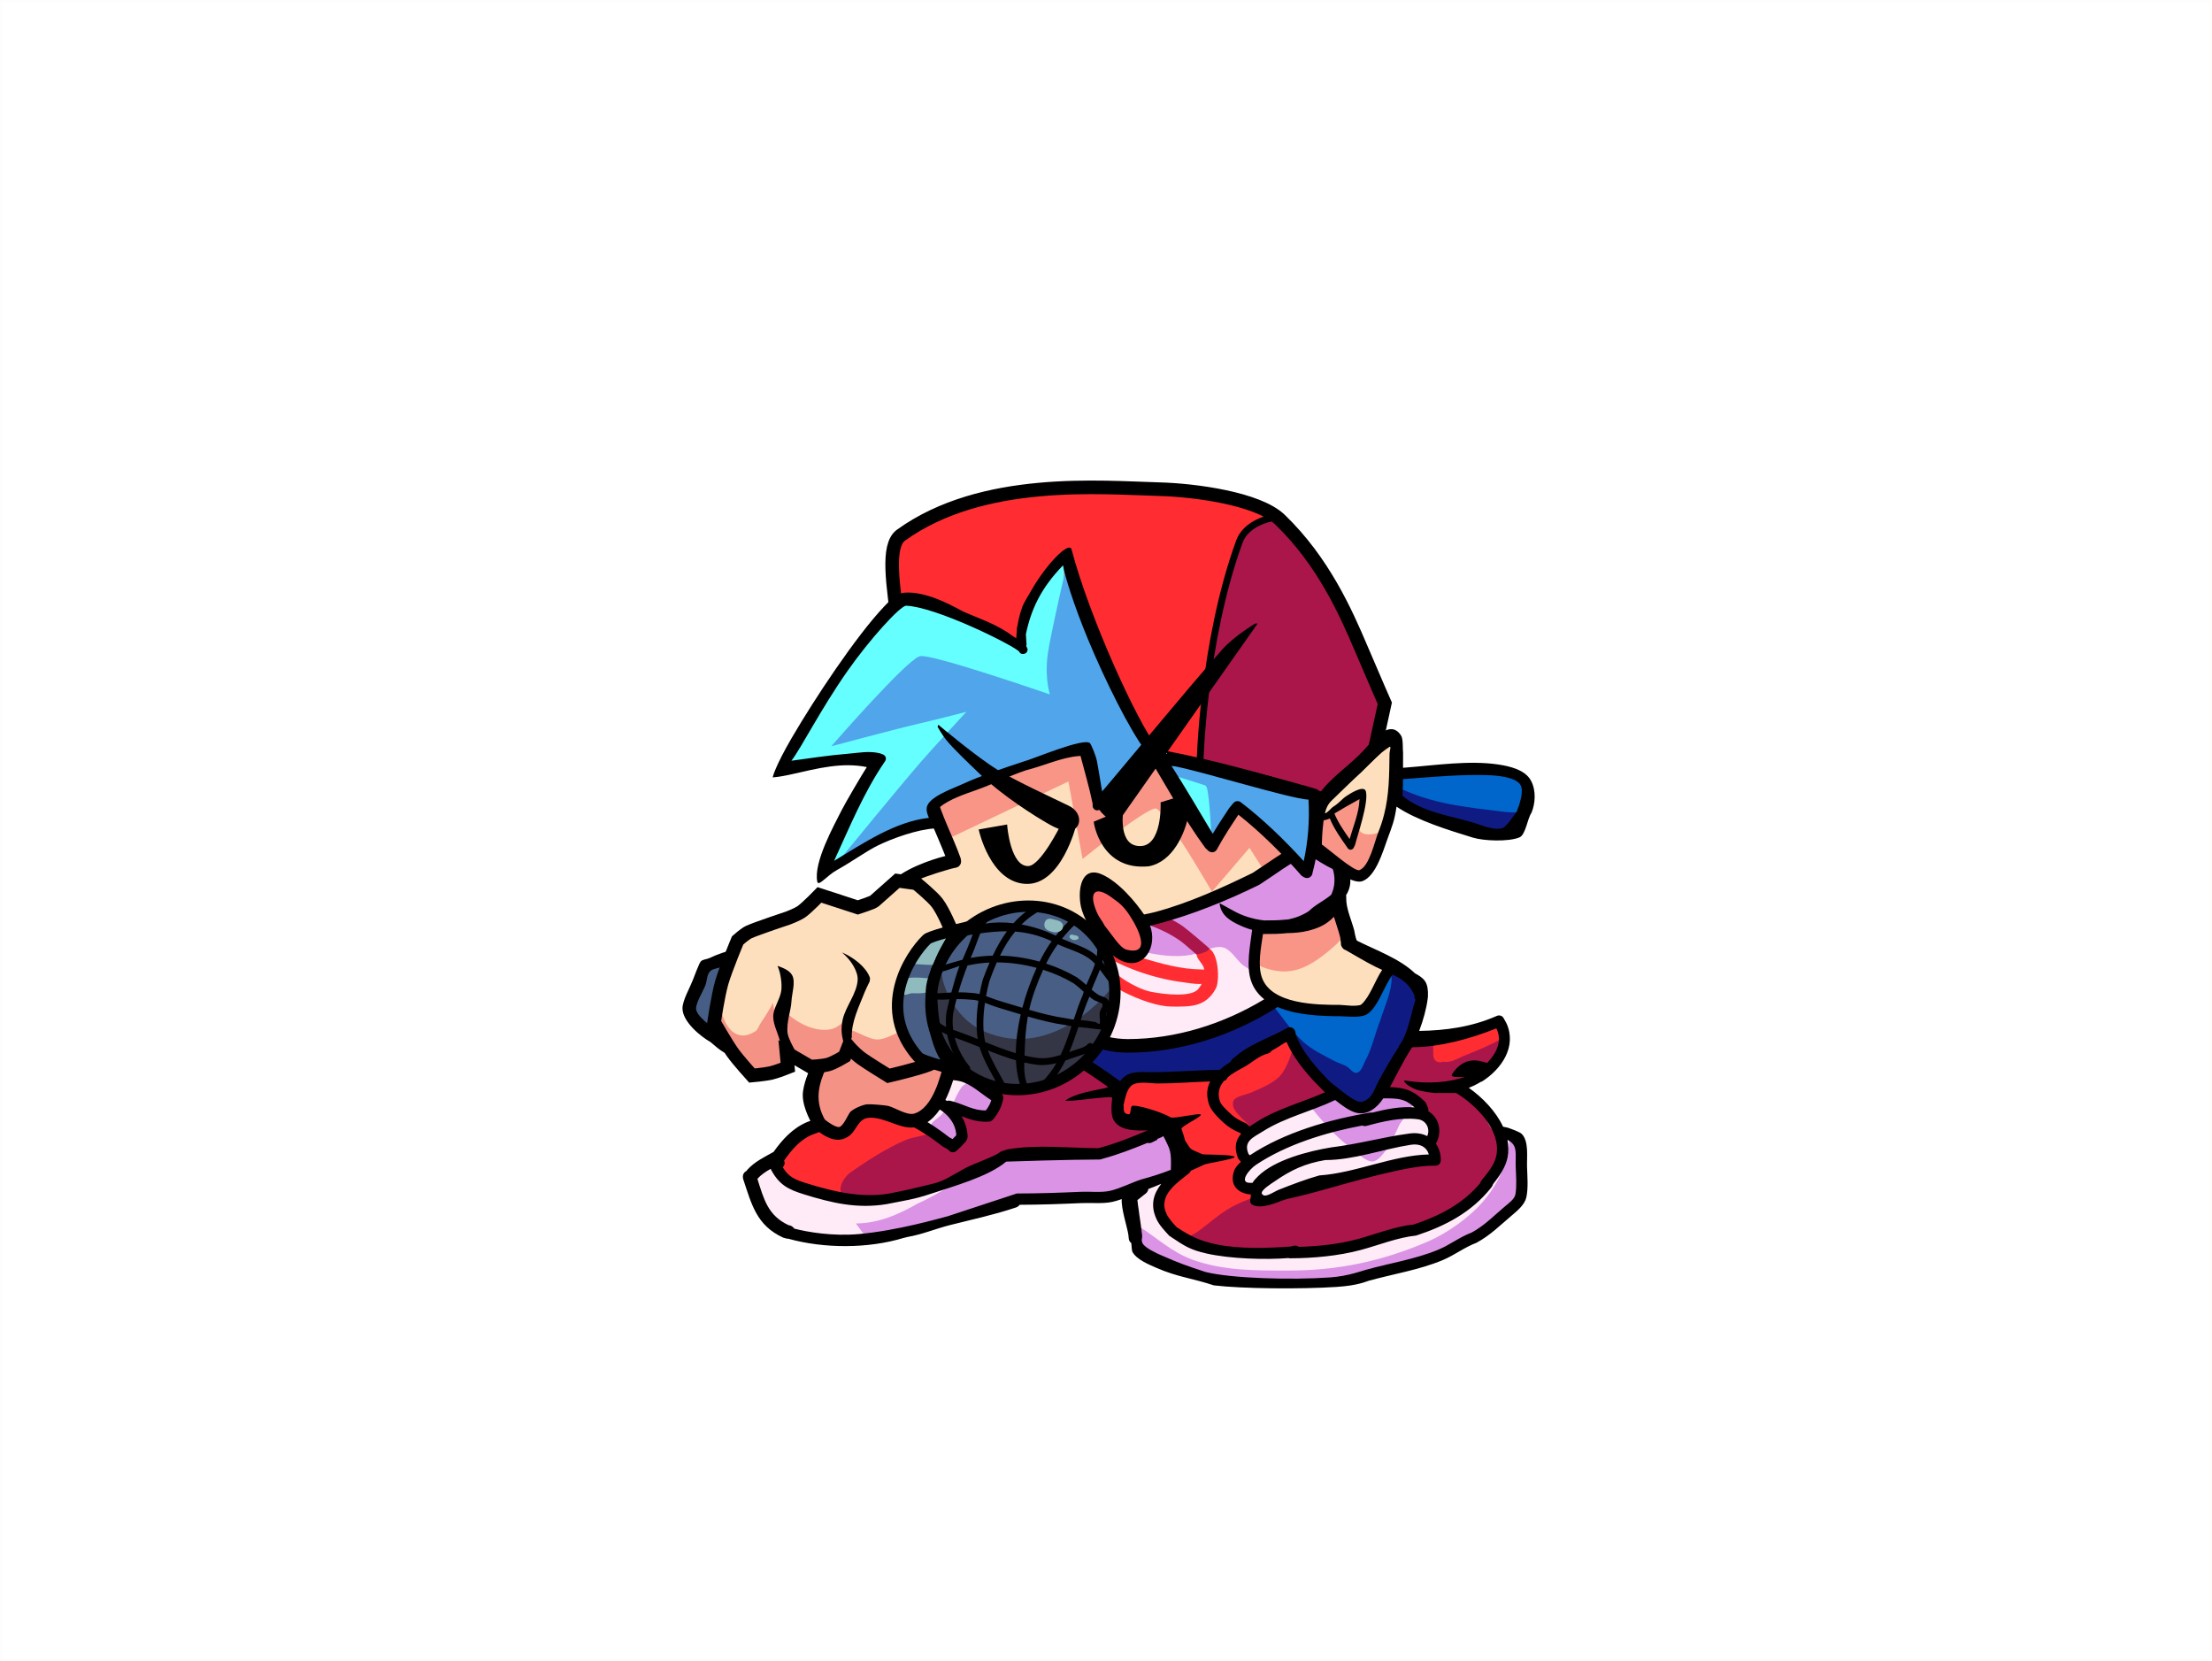 <svg version="1.1" xmlns="http://www.w3.org/2000/svg" xmlns:xlink="http://www.w3.org/1999/xlink" width="488.453" height="366.637" viewBox="0,0,488.453,366.637"><g transform="translate(4.227,3.319)"><g data-paper-data="{&quot;isPaintingLayer&quot;:true}" fill-rule="nonzero" stroke-linejoin="miter" stroke-miterlimit="10" stroke-dasharray="" stroke-dashoffset="0" style="mix-blend-mode: normal"><g fill="#9966ff" stroke="none" stroke-width="0.5" stroke-linecap="butt"><path d="M239.233,194.612c-1.151,0.489 -1.639,-0.662 -1.639,-0.662l-0.825,-1.948c-4.445,-7.596 -6.472,-15.853 -9.479,-24.031c0,0 -0.431,-1.173 0.742,-1.605c1.173,-0.431 1.605,0.742 1.605,0.742c2.977,8.096 4.982,16.248 9.367,23.773l0.891,2.092c0,0 0.489,1.151 -0.662,1.639z"/><path d="M252.191,189.116c-1.071,0.644 -1.716,-0.427 -1.716,-0.427l-0.65,-1.096c-1.835,-4.053 -3.509,-8.099 -5.075,-12.263c0,0 -0.44,-1.17 0.73,-1.61c1.17,-0.44 1.61,0.73 1.61,0.73c1.547,4.113 3.199,8.108 5.012,12.112l0.514,0.838c0,0 0.644,1.071 -0.427,1.716z"/></g><g stroke="none" stroke-width="0.5" stroke-linecap="butt"><path d="M288.696,227.956c8.056,1.315 14.767,0.065 22.574,-1.839c4.946,-1.207 9.643,-0.535 14.31,-2.875c0,0 1.342,-0.671 2.012,0.671c0.203,0.407 0.222,0.752 0.149,1.035c0.01,0.084 0.01,0.136 0.01,0.136v1c-0.025,2.28 -0.544,3.486 -1.779,5.401c-0.012,0.007 -4.487,2.82 -4.489,2.823c-3.802,3.565 -4.684,9.596 -7.945,13.423c-7.174,8.421 -18.22,12.854 -28.127,17.05c-4.612,1.953 -9.227,3.891 -13.869,5.773c-0.691,0.28 -5.711,2.355 -6.183,2.363c-0.935,0.016 -1.707,-0.765 -2.566,-1.135c-2.423,-1.043 -5.116,-1.837 -7.35,-3.267c-2.242,-1.435 -4.52,-3.378 -3.8,-6.344c0.433,-1.784 3.529,-4.879 4.78,-6.202c0.615,-0.65 1.138,-1.473 1.821,-2.04l-0.024,-0.064c-0.274,-0.549 -2.7,-5.39 -2.754,-5.645c-0.226,-1.063 0.016,-2.176 0.119,-3.257c0.018,-0.189 0.397,-0.407 0.241,-0.516c-0.985,-0.694 -2.406,-0.163 -3.602,-0.31c-2.014,-0.249 -7.426,0.168 -9.01,-0.967c-0.742,-0.532 -0.419,-1.777 -0.629,-2.666c0.659,-2.879 2.503,-5.282 5.653,-5.879c5.086,-0.964 12.23,1.517 16.983,-0.869c0.929,-0.466 1.436,-1.511 2.244,-2.164c1.214,-0.982 2.416,-1.549 3.695,-2.049c0.26,-0.158 0.526,-0.313 0.799,-0.465c1.879,-1.611 4.789,-2.836 6.5,-3.69l0.055,-0.003l-0.008,-0.018l1.969,-0.82c0.186,-0.082 0.392,-0.128 0.608,-0.128c0.828,0 1.5,0.672 1.5,1.5c0,0.324 -0.103,0.624 -0.278,0.87c2.139,0.302 4.49,0.863 6.39,1.169z" fill="#ff2d32"/><path d="M312.142,226.087c0.072,1.1 0.14,2.202 0.144,3.307c-0.047,0.239 -0.029,0.522 0.098,0.852c0.085,0.253 0.245,0.545 0.544,0.741c0.293,0.205 0.623,0.246 0.89,0.231c0.282,-0.004 0.51,-0.061 0.694,-0.151c1.378,0.403 3.153,-0.699 4.192,-1.13c3.33,-1.381 6.108,-2.417 9.083,-4.185c-0.257,4.41 -3.318,7.877 -7.433,9.81l-0.981,0.045c-0.828,0 -1.41,0.627 -1.41,1.456c0,0.376 0.139,0.721 0.367,0.984l0.996,1.163l0.029,-0.024l0.05,0.109c0.892,0.761 2.13,1.092 2.94,1.94c1.541,1.612 1.9,4.121 3.841,5.843c0.308,0.273 0.897,0.113 1.156,0.433c0.55,0.68 -0.133,1.748 -0.202,2.619c-0.185,2.349 -1.247,3.722 -2.207,5.85c-3.121,6.913 -8.331,9.405 -15.45,11.506c-4.951,0.591 -9.576,2.305 -14.403,3.356c-5.35,1.165 -10.92,1.953 -16.353,1.953c-5.376,0 -11.974,0.578 -17.198,-0.813c-1.348,-0.225 -3.138,-1.336 -4.49,-1.666c0.391,-0.213 2.598,-1.29 2.86,-1.473c2.704,-1.887 4.882,-4.02 7.792,-5.637c5.033,-2.797 10.52,-3.252 15.074,-6.419l0.135,0.305l1.467,-0.654c0.542,-0.226 0.846,-0.697 0.846,-1.32c0,-0.828 -0.677,-1.509 -1.506,-1.509c-0.063,0 -0.126,0.004 -0.187,0.011l-1.418,0.156c-1.182,0.008 -5.975,0.716 -6.861,-0.26c-1.125,-1.24 -1.652,-3.669 -2.291,-5.264c-0.265,-0.814 -0.376,-1.7 -0.795,-2.447c-0.83,-1.478 -5.114,-3.886 -3.941,-6.232c0.415,-0.829 3.006,-1.295 3.76,-1.634c2.297,-1.035 5.605,-2.272 7.014,-4.421c1.081,-1.649 1.937,-3.927 2.46,-6.06c1.719,4.127 4.082,8.073 7.413,10.967c4.927,2.77 11.444,1.599 14.686,-3.402c1.324,-2.042 1.878,-4.658 2.999,-6.85c0.027,-0.053 0.899,-1.635 1.254,-1.719c1.59,-0.375 2.946,-0.233 4.343,-0.362z" data-paper-data="{&quot;noHover&quot;:false,&quot;origItem&quot;:[&quot;Path&quot;,{&quot;applyMatrix&quot;:true,&quot;segments&quot;:[[[594.54084,466.98032],[3.18088,-0.74948],[-0.71008,0.16731]],[[592.1433,470.25212],[0.05402,-0.10563],[-2.24234,4.38498]],[[586.02808,484.11517],[2.64781,-4.08374],[-6.48486,10.00166]],[[556.74848,490.9356],[9.85399,5.54076],[-6.66167,-5.78716]],[[541.93643,468.99621],[3.4382,8.2538],[-1.0456,4.26542]],[[537.03629,481.10226],[2.16286,-3.29714],[-2.81918,4.29765]],[[523.03067,489.91737],[4.59349,-2.06984],[-1.50716,0.67913]],[[515.51661,493.17497],[0.82949,-1.65897],[-2.34613,4.69227]],[[523.40345,505.61925],[-1.66038,-2.95662],[0.83808,1.49235]],[[524.99543,510.50095],[-0.53066,-1.62723],[1.27732,3.19]],[[529.57469,520.99972],[-2.24916,-2.47947],[1.77175,1.95317]],[[543.29143,521.50471],[-2.36358,0.01541],[0,0]],[[546.12538,521.18983],[0,0],[0.12272,-0.01529]],[[546.5,521.16667],[-0.12687,0],[1.65685,0]],[[549.5,524.16667],[0,-1.65685],[0,1.24721]],[[547.65583,526.93592],[1.08308,-0.45258],[0,0]],[544.71842,528.24143],[[544.4465,527.62962],[0,0],[-9.10828,6.33411]],[[514.29026,540.45581],[10.06522,-5.59311],[-5.81901,3.23355]],[[498.87931,551.62976],[5.40807,-3.77456],[-0.52454,0.36611]],[[493.15906,554.57643],[0.78243,-0.426],[2.70373,0.66061]],[[502.13381,557.90105],[-2.69567,-0.44998],[10.4479,2.782]],[[536.5,559.5],[-10.75191,0],[10.86621,0]],[[569.14407,555.58025],[-10.69941,2.33016],[9.65351,-2.10238]],[[597.89408,548.89516],[-9.9025,1.18215],[14.23736,-4.20257]],[[628.76421,525.93562],[-6.24162,13.82633],[1.92132,-4.25608]],[[633.17689,514.25256],[-0.37016,4.69768],[0.13738,-1.74352]],[[633.58105,509.02138],[1.10066,1.35915],[-0.51769,-0.63927]],[[631.2695,508.15728],[0.61553,0.5457],[-3.88269,-3.44224]],[[623.58978,496.4916],[3.08148,3.22331],[-1.62104,-1.69565]],[[617.71201,492.62132],[1.7843,1.52293],[0,0]],[617.61262,492.40347],[617.55556,492.45237],[[615.56645,490.13174],[0,0],[-0.45671,-0.5264]],[[614.83333,488.16667],[0,0.75162],[0,-1.65685]],[[617.83333,485.16667],[-1.65685,0],[0,0]],[[619.61735,485.16667],[0,0],[8.22817,-3.86446]],[[634.48897,465.55862],[-0.51431,8.81974],[-5.94914,3.53642]],[[616.32635,473.93346],[6.6594,-2.76172],[-2.07799,0.86176]],[[607.94575,476.19703],[2.75606,0.80635],[-0.36846,0.18061]],[[606.55764,476.49963],[0.56386,-0.00732],[-0.53375,0.0307]],[[604.77988,476.04068],[0.58677,0.4094],[-0.59804,-0.39275]],[[603.69351,474.56052],[0.16973,0.50697],[-0.25398,-0.65963]],[[603.49969,472.85901],[-0.09447,0.47723],[-0.00799,-2.20952]],[[603.21846,466.25043],[0.14315,2.19986],[-2.79451,0.25796]]],&quot;closed&quot;:true}]}" fill="#ab164a"/><path d="M317.194,268.666c-5.304,3.241 -9.736,4.962 -15.7,6.527c-2.603,0.683 -4.948,2.23 -7.6,2.829c-2.89,0.653 -5.705,0.01 -8.571,0.375c-3.975,0.507 -7.866,0.675 -11.946,0.639c-5.66,-0.237 -10.333,-2.289 -15.692,-3.84c-2.186,-0.632 -6.316,-0.334 -8.117,-1.542c-0.744,-0.499 -2.219,-3.966 -2.671,-4.921c-2.942,-6.211 -0.414,-9.152 4.713,-12.415c0,0 1.265,-0.805 2.071,0.46c0.805,1.265 -0.46,2.071 -0.46,2.071c-0.393,0.25 -0.767,0.488 -1.12,0.718l-0.594,1.319c-0.832,3.722 3.02,6.72 5.648,9.058c4.174,1.297 8.364,3.371 12.758,3.814c7.466,0.753 15.215,-0.528 22.535,-1.836c2.607,-0.005 4.334,-0.599 6.795,-1.134c4.449,-0.967 8.314,-1.335 12.469,-3.53c3.912,-2.067 7.116,-5.191 10.633,-7.83l-0.206,-0.187l1.663,-1.829c0.275,-0.304 0.672,-0.495 1.114,-0.495c0.089,0 0.176,0.008 0.261,0.023c0.628,-1.758 1.249,-3.437 2.001,-5.099l-0.333,-0.091l0.781,-2.863c0.162,-0.653 0.753,-1.137 1.456,-1.137c0.828,0 1.5,0.672 1.5,1.5c0,0.057 -0.003,0.114 -0.009,0.169l-0.164,1.642c-0.404,4.438 -0.903,7.612 -3.922,10.65l-0.412,0.741c-0.221,0.416 -0.631,0.716 -1.117,0.783c-2.205,2.371 -4.968,3.721 -7.765,5.43z" fill="#feebf7"/><path d="M259.121,274.812c6.734,2.433 13.933,2.398 20.992,2.398c11.216,0 20.812,-2.052 31.011,-6.428c4.135,-1.774 9.1,-5.293 12.039,-8.709c2.648,-2.997 4.683,-6.724 5.506,-10.66c0.064,-0.308 0.46,-2.044 0.366,-3.175c0.265,0.362 0.673,0.649 0.97,0.986c0.694,0.787 1.436,1.653 1.664,2.678c0.965,4.343 -0.053,9.049 -2.34,12.704c-10.682,9.164 -25.629,13.383 -39.286,15.875c-9.033,0.907 -17.96,0.354 -26.879,-0.466c-4.069,-1.317 -8.555,-2.356 -12.19,-4.538c-0.755,-0.453 -3.234,-1.367 -3.537,-2.417c-0.441,-1.528 -0.078,-3.744 0.123,-5.443c3.839,2.514 7.093,5.58 11.562,7.194z" data-paper-data="{&quot;noHover&quot;:false,&quot;origItem&quot;:[&quot;Path&quot;,{&quot;applyMatrix&quot;:true,&quot;segments&quot;:[[[474.01811,549.24171],[7.67724,5.02843],[-0.40163,3.39737]],[[473.97083,560.10052],[-0.882,-3.05549],[0.60653,2.10117]],[[481.04349,564.92752],[-1.50976,-0.90633],[7.27052,4.36461]],[[505.41314,573.98069],[-8.13802,-2.63397],[17.838,1.63972]],[[559.08208,574.86259],[-18.06612,1.81439],[27.31518,-4.98449]],[[637.55697,543.21265],[-21.36342,18.32753],[4.57359,-7.30918]],[[642.24176,517.8337],[1.92969,8.68548],[-0.45536,-2.04955]],[[638.91667,512.48432],[1.38844,1.57488],[-0.59365,-0.67337]],[[637.1631,510.43875],[0.52968,0.72382],[0.18846,2.2604]],[[636.43365,516.79413],[0.12885,-0.61632],[-1.64571,7.87204]],[[625.42676,538.13948],[5.29569,-5.99398],[-5.87805,6.83143]],[[601.34477,555.59233],[8.27097,-3.54876],[-20.39784,8.75195]],[[539.16667,568.5],[22.4322,0],[-14.11863,0]],[[497.14801,563.6551],[13.46865,4.86619],[-8.93836,-3.22941]]],&quot;closed&quot;:true}]}" fill="#db93e6"/><path d="M201.448,260.202c1.472,-0.808 3.756,-2.137 4.984,-2.084c0.107,0.005 0.212,0.013 0.318,0.026v-0.06h2c0.828,0 1.5,0.672 1.5,1.5c0,0.624 -0.381,1.159 -0.923,1.385l-1.847,0.819l-0.021,-0.048l-0.11,0.099c-1.007,0.237 -2.015,0.474 -3.022,0.711c-0.908,0.257 -1.846,0.495 -2.805,0.711c-2.35,0.905 -4.965,1.836 -7.109,3.041c0.003,0.038 0.004,0.077 0.004,0.116c0,0.69 -0.466,1.272 -1.101,1.446l-1.57,0.471c-0.702,0.296 -1.426,0.491 -2.165,0.617c-1.916,1.107 -4.816,1.547 -6.596,1.631c-5.256,0.248 -11.071,0.546 -15.35,-3.004c-1.418,-1.176 -2.375,-2.491 -3.059,-3.964c-1.284,-1.954 -2.14,-4.58 -2.623,-6.706c0,0 -0.325,-1.464 1.139,-1.79c0.026,-0.006 0.052,-0.011 0.078,-0.016c0.631,-0.796 1.805,-1 2.693,-1.516c2.446,1.669 4.367,4.429 7.312,5.391c1.397,0.456 3.193,0.391 4.646,0.624c2.364,0.38 4.582,1.318 6.971,1.662c5.251,0.756 11.366,0.198 16.656,-1.063z" fill="#feebf7"/><path d="M198.378,262.43c4.421,-1.963 8.473,-4.794 12.685,-7.201c1.405,-0.803 3.135,-2.153 4.748,-2.582c7.128,-1.895 15.81,-0.563 23.169,-0.592c3.729,-0.914 6.411,-2.705 9.829,-4.083c0.752,-0.303 1.679,-0.381 2.459,-0.604c0.38,-0.108 0.776,-0.636 1.108,-0.421c0.704,0.455 2.741,0.66 2.999,1.433c0.543,1.627 -0.225,5.464 -0.673,7.248c-0.318,1.264 -3.082,1.642 -4.048,2.1c-2.756,1.306 -5.589,2.438 -8.532,3.234c-5.353,1.094 -11.522,0.307 -16.994,0.31c-1.37,0.001 -3.859,-0.156 -5.127,0.254c-1.636,0.53 -3.029,1.752 -4.677,2.245c-4.581,1.371 -8.811,2.683 -13.444,3.703c-4.962,1.106 -9.285,2.742 -14.339,2.94c-0.991,-1.172 -1.898,-2.376 -2.776,-3.605c4.843,-0.034 9.188,-1.846 13.613,-4.379z" data-paper-data="{&quot;noHover&quot;:false,&quot;origItem&quot;:[&quot;Path&quot;,{&quot;applyMatrix&quot;:true,&quot;segments&quot;:[[[348.62708,547.59498],[9.68669,-0.06887],[1.75569,2.45797]],[[354.17591,554.79384],[-1.9816,-2.34314],[10.10737,-0.39559]],[[382.84921,548.90477],[-9.92339,2.21299],[9.26628,-2.04089]],[[409.71398,541.46745],[-9.16139,2.74169],[3.2957,-0.98629]],[[418.99457,536.95297],[-3.27275,1.05997],[2.53592,-0.82133]],[[429.16667,536.5],[-2.7408,0.00154],[10.94342,-0.00615]],[[463.14407,535.91359],[-10.70557,2.18873],[5.88609,-1.59277]],[[480.20825,529.45901],[-5.51117,2.61251],[1.93323,-0.91643]],[[488.30545,525.26475],[-0.63581,2.52785],[0.89725,-3.56729]],[[486.32154,514.11813],[1.08637,3.2541],[-0.51624,-1.54633]],[[483.66044,507.92788],[1.40783,0.91091],[-0.66354,-0.42933]],[[481.44422,508.77048],[0.75999,-0.21687],[-1.55971,0.44508]],[[476.71366,509.91021],[1.50421,-0.60677],[-6.83576,2.75741]],[[456.86655,518.14419],[7.45824,-1.82786],[-14.71817,0.05804]],[[410.67806,519.37862],[14.25533,-3.79063],[-3.22568,0.85774]],[[401.22019,524.49517],[2.80949,-1.60521],[-8.42456,4.81339]],[[375.85514,538.84316],[8.84128,-3.92668],[-8.85033,5.06541]]],&quot;closed&quot;:true}]}" fill="#db93e6"/><path d="M197.34,234.594c-1.904,-0.617 -4.019,-2.677 -5.238,-3.733c-0.281,0.107 -0.637,0.124 -1.075,-0.051c-1.393,-0.557 -0.836,-1.95 -0.836,-1.95c0.892,-2.21 2.109,-5.385 4.521,-6.343c2.529,-1.004 6.793,-0.458 9.473,-0.599c0.85,-0.045 4.931,-0.414 5.391,-0.182c1.111,0.56 1.236,2.254 2.244,2.983c2.457,1.778 6.236,2.859 9.138,3.465c1.544,0.913 2.774,1.59 4.594,1.738c1.126,0.092 4.672,-0.312 5.604,0.355c1.3,0.931 2.952,5.446 1.498,6.987c-1.689,1.79 -6.768,2.902 -9.089,3.8c-7.386,2.858 -14.209,6.575 -21.751,9.076c-6.094,2.942 -10.368,8.894 -17.013,9.927c-2.121,0.33 -3.674,1.404 -5.986,0.785c-0.388,-0.104 -1.568,-0.949 -2.479,-1.602h-1.087v-0.025c-0.061,0.006 -0.122,0.011 -0.183,0.014c-4.901,0.265 -10.081,-4.569 -6.027,-8.899c3.66,-3.909 9.184,-5.027 14.461,-6.41l1.105,-0.914l0.289,0.349c3.538,-3.672 7.925,-6.076 12.446,-8.771z" fill="#ff2d32"/><path d="M203.73,227.656c0.642,-0.071 3.755,-0.366 4.131,-0.689c1.36,-1.168 1.946,-3.071 2.482,-4.782c0.067,-0.214 -0.373,-0.552 -0.172,-0.652c0.198,-0.098 0.176,0.425 0.347,0.565c0.362,0.297 2.572,1.581 3.001,1.796c1.872,0.937 3.805,1.545 5.591,2.661c1.453,1.275 3.014,2.58 4.647,3.626c0.485,0.311 1.746,0.727 1.325,1.12c-0.806,0.752 -1.866,1.346 -2.703,2.063l-1.442,0.726c-0.507,0.241 -1.153,1.165 -1.153,1.764c0,0.828 11.592,-0.469 11.579,-1.154c-0.027,-1.447 -0.141,-2.826 0.058,-4.407c0.03,-0.237 0.467,0.218 0.674,0.338c0.4,0.232 0.824,0.427 1.225,0.658c1.801,1.036 3.589,2.547 5.447,3.434c0.438,0.209 2.922,0.775 3.572,1.477c2.342,2.53 -0.869,5.94 2.809,8.132c0.701,0.418 1.513,0.237 2.319,0.361c0.102,0 6.25,-0.108 6.317,0.117c0.763,2.597 -5.877,4.702 -7.838,5.392c-6.229,2.192 -13.273,0.888 -19.789,1.539c-3.054,-0.003 -7.206,-0.733 -9.952,0.833c-1.449,0.826 -2.659,2.57 -4.162,3.368c-1.374,0.729 -2.398,0.573 -3.789,1.095c-3.116,1.168 -6.195,2.729 -9.446,3.543c-3.516,0.88 -7.254,0.749 -10.85,0.749c-1.726,0 -4.156,0.411 -5.734,-0.527c-2.003,-1.191 -0.044,-4.297 1.193,-5.156c3.945,-2.739 7.894,-5.348 12.323,-7.251c1.724,-0.741 3.966,-0.838 5.573,-1.588c2.449,-1.144 2.268,-1.844 3.328,-4.151c-2.08,-2.785 -3.476,-3.136 -6.332,-4.757c-3.403,-1.932 -5.982,-5.476 -7.704,-9.22c4.241,-0.007 8.948,-0.563 13.123,-1.022z" data-paper-data="{&quot;noHover&quot;:false,&quot;origItem&quot;:[&quot;Path&quot;,{&quot;applyMatrix&quot;:true,&quot;segments&quot;:[[[361.97037,471.39986],[8.48106,-0.01437],[1.44241,7.48718]],[[375.71959,489.81333],[-6.80677,-3.86358],[5.71237,3.24239]],[[388.38506,499.30097],[-4.15953,-5.56963],[-2.12037,4.61506]],[[381.7237,507.5816],[4.89871,-2.28774],[-3.21404,1.50099]],[[370.5781,510.759],[3.44886,-1.48103],[-8.8594,3.80447]],[[345.92815,525.25225],[7.89042,-5.47891],[-2.47429,1.71809]],[[343.53679,535.55387],[-4.00616,-2.38121],[3.15556,1.87562]],[[355,536.6],[-3.45237,0],[7.19201,0]],[[376.68664,535.08605],[-7.03127,1.7593],[6.50106,-1.62664]],[[395.55916,527.98634],[-6.23114,2.3367],[2.78167,-1.04314]],[[403.1219,525.7894],[-2.74783,1.45889],[3.00626,-1.5961]],[[411.42281,519.04805],[-2.89789,1.65292],[5.49154,-3.13231]],[[431.25056,517.40372],[-6.10808,-0.00659],[13.0303,-1.30303]],[[470.79626,514.3729],[-12.45777,4.38345],[3.92177,-1.37993]],[[486.46846,503.60976],[1.52676,5.19404],[-0.13246,-0.45064]],[[474.0341,503.39541],[0.20444,0.00013],[-1.61216,-0.24779]],[[469.19762,502.65205],[1.40108,0.83512],[-7.35605,-4.38464]],[[463.5804,486.41826],[4.68302,5.05909],[-1.29933,-1.40368]],[[456.43867,483.47334],[0.87549,0.41817],[-3.71493,-1.77441]],[[445.55637,476.62982],[3.60129,2.07296],[-0.80151,-0.46136]],[[443.11074,475.31975],[0.79997,0.46402],[-0.41306,-0.23959]],[[441.92132,474.52132],[0.05966,-0.47378],[-0.39829,3.16288]],[[441.81715,483.35429],[-0.05355,-2.89491],[0.02535,1.37025]],[[418.53333,485.8],[0,1.65685],[0,-1.19761]],[[420.91649,482.08765],[-1.01474,0.48103],[0,0]],[[423.80992,480.64094],[0,0],[1.67351,-1.43327]],[[429.10505,476.68195],[-1.61152,1.50319],[0.8424,-0.78578]],[[426.46728,474.44902],[0.97018,0.62117],[-3.26631,-2.0913]],[[417.21151,467.20859],[2.90632,2.55041],[-3.57135,-2.23094]],[[406.06273,461.88546],[3.74493,1.87479],[-0.85891,-0.42999]],[[400.07169,458.28991],[0.72465,0.59349],[-0.34212,-0.2802]],[[399.3781,457.159],[0.39677,-0.19528],[-0.40307,0.19838]],[[399.72153,458.46224],[0.13429,-0.4287],[-1.07189,3.4219]],[[394.77775,468.01653],[2.72062,-2.33594],[-0.75235,0.64597]],[[386.53129,469.38165],[1.28311,-0.14134],[-8.3499,0.91976]]],&quot;closed&quot;:true}]}" fill="#ab164a"/><path d="M193.616,242.055c-0.987,0.101 -2.029,0.042 -2.816,0.045c0,0 -1.5,0 -1.5,-1.5c0,-1.5 1.5,-1.5 1.5,-1.5c0.808,0.004 1.722,0.288 2.493,0.14c0.129,-0.063 0.261,-0.101 0.389,-0.121c0.078,-0.035 0.154,-0.077 0.228,-0.127c0.839,-0.565 0.455,-2.086 1.175,-2.796c0.692,-0.682 1.668,-1.011 2.562,-1.391c2.642,-1.122 5.56,-0.729 8.353,-0.706c1.637,0.014 4.205,-0.211 5.002,1.967c0.421,1.149 -0.349,2.522 -1.066,3.513c-0.886,1.224 -2.833,1.345 -3.754,2.544c-1.027,1.337 -1.357,4.684 -3.545,4.958c-1.388,0.174 -4.193,-2.496 -5.027,-3.19c-0.49,-0.314 -0.98,-0.629 -1.47,-0.943z" fill="#feebf7"/><path d="M207.253,244.736l0.556,1.39c0.077,0.181 0.12,0.38 0.12,0.589c0,0.828 -0.672,1.5 -1.5,1.5c-0.149,0 -0.292,-0.022 -0.428,-0.062l-1.538,-0.42c0,0 -0.793,-0.216 -1.045,-0.916c-0.421,0.183 -1.114,0.303 -1.721,-0.439c-0.95,-1.161 0.211,-2.111 0.211,-2.111c0.524,-0.429 1.048,-0.857 1.571,-1.286l0.367,-0.373c0.135,-0.213 0.352,-0.409 0.691,-0.553c0.244,-0.12 0.569,-0.21 0.925,-0.128c0.359,0.069 0.618,0.283 0.793,0.492c0.247,0.264 0.365,0.527 0.405,0.772c0.198,0.514 0.396,1.029 0.593,1.543z" fill="#db93e6"/><path d="M214.903,237.434l1.849,2.023c-1.057,3.408 -1.844,3.614 -5.317,3.322c0,0 -0.394,-0.036 -0.759,-0.273c-0.824,0.057 -1.589,-0.097 -2.115,-0.529c-0.305,0.229 -0.748,0.369 -1.36,0.146c-1.41,-0.513 -0.897,-1.922 -0.897,-1.922c0.47,-1.27 1.13,-2.474 1.876,-3.605l1.089,-0.844c0.395,-0.381 0.797,-0.459 1.139,-0.414c0.322,0.01 0.679,0.134 0.994,0.51c0.578,0.546 1.142,1.108 1.739,1.634c0.086,0.076 0.185,0.147 0.29,0.213c0.606,-0.549 1.472,-0.26 1.472,-0.26z" fill="#db93e6"/><path d="M205.785,230.776c0.342,-0.133 0.651,-0.133 0.651,-0.133l1.313,0.005c2.526,0.205 4.728,0.299 7.189,0.894c0.743,0.18 1.681,-0.079 2.26,0.406c0.123,0.103 0.237,0.212 0.344,0.328l0.052,-0.05l1.479,1.429c0.281,0.271 0.455,0.646 0.455,1.061c0,0.828 -0.695,1.5 -1.553,1.5h-1.627v-0.042l-0.128,0.037c-4.344,-0.698 -8.095,-2.577 -12.595,-2.566c0,0 -1.553,0 -1.553,-1.5c0,-1.5 1.553,-1.5 1.553,-1.5c0.74,0.002 1.458,0.05 2.16,0.133z" fill="#db93e6"/><path d="M287.643,240.065c0.53,-0.388 1.222,-0.25 1.222,-0.25l0.977,0.221c2.127,0.86 3.824,2.481 6.26,2.19c1.965,-0.235 3.248,-1.82 5.124,-2.257c2.682,-0.625 5.996,-0.404 7.869,1.435c1.795,1.795 3.518,2.57 3.071,5.542c-0.079,0.529 -0.694,0.842 -0.874,1.346c-0.384,1.074 1.113,2.543 0.438,3.452c-0.628,0.846 -1.964,0.782 -2.988,1.032c-2.019,0.493 -4.137,0.655 -6.181,1.236c-8.43,2.394 -16.896,4.293 -25.322,7.04c-0.962,-0.068 -2.018,0.215 -2.886,-0.205c-0.592,-0.286 -0.58,-1.202 -1.026,-1.685c-1.076,-1.165 -2.226,0.102 -3.126,-1.978c-0.553,-1.278 1.041,-2.698 0.889,-4.082c-0.052,-0.473 -0.75,-0.692 -0.831,-1.161c-0.34,-1.974 0.255,-2.997 1.575,-4.325c4.141,-4.163 9.997,-5.043 15.107,-7.406c0,0 0.309,-0.143 0.7,-0.145z" fill="#feebf7"/><path d="M292.139,239.356c2.07,0.835 3.119,1.986 5.728,1.177c1.193,-0.37 2.07,-1.512 3.274,-1.843c1.243,-0.342 3.578,0.056 4.848,0.066c0.696,0.005 1.988,-0.392 2.07,0.3c0.213,1.781 -2.287,4.436 -3.179,5.782c-0.881,1.931 -3.598,8.089 -6.004,8.289c-1.455,0.121 -3.78,-2.174 -4.85,-2.989c-3.541,-2.698 -6.22,-5.866 -8.997,-9.257c2.155,-1.025 4.83,-2.443 7.109,-1.524z" data-paper-data="{&quot;noHover&quot;:false,&quot;origItem&quot;:[&quot;Path&quot;,{&quot;applyMatrix&quot;:true,&quot;segments&quot;:[[[549.15185,495.79766],[4.309,-2.05052],[5.55508,6.78289]],[[567.10549,514.18639],[-7.08298,-5.39593],[2.1398,1.63013]],[[576.72495,520.15549],[-2.90994,0.24165],[4.81129,-0.39955]],[[588.66356,503.68536],[-1.76152,3.86106],[1.78374,-2.69231]],[[595.03468,492.15957],[0.4256,3.56294],[-0.16512,-1.3823]],[[590.90017,491.56977],[1.39209,0.01032],[-2.54099,-0.01884]],[[581.22937,491.46257],[2.4865,-0.68445],[-2.40875,0.66304]],[[574.71081,495.16169],[2.38627,-0.73987],[-5.21884,1.61811]],[[563.33527,492.79369],[4.13994,1.66929],[-4.55847,-1.83805]]],&quot;closed&quot;:true}]}" fill="#db93e6"/><path d="M294.601,213.437c0.22,-0.124 0.441,-0.246 0.663,-0.367l-0.099,-0.226l2.51,-1.098c-0.187,-0.307 -0.276,-0.731 -0.053,-1.287c0.557,-1.393 1.95,-0.836 1.95,-0.836c1.923,0.773 6.607,1.637 7.904,3.404c1.289,1.755 2.111,6.829 1.491,9.031c-0.376,1.338 -1.504,2.346 -2.098,3.602c-1.467,3.105 -2.32,6.121 -4.196,9.039c-1.112,1.729 -2.961,6.318 -5.194,6.91c-2.648,0.703 -3.858,-1.023 -5.595,-2.444c-3.752,-3.127 -6.311,-6.077 -8.889,-10.236c-0.504,-0.813 -2.22,-3.282 -2.444,-4.708c-2.976,1.792 -5.857,3.688 -8.803,5.583c-2.028,1.305 -4.239,3.451 -6.522,4.277c-4.074,1.473 -10.122,0.268 -14.376,0.268c-2.064,-0.012 -3.61,0.137 -5.372,1.272l-0.924,0.577c-0.053,0.13 -0.129,0.266 -0.234,0.405c-0.9,1.2 -2.1,0.3 -2.1,0.3c-2.24,-1.683 -4.157,-3.732 -6.445,-5.335c-0.924,-0.647 -2.234,-0.748 -2.989,-1.586c-0.179,-0.199 -0.379,-0.409 -0.57,-0.631c-2.29,1.766 -6.09,1.24 -8.684,0.107c-2.823,-1.232 -2.838,-4.126 -3.806,-6.576c-0.912,-2.307 -2.697,-4.419 -4.003,-6.509c0,0 -0.795,-1.272 0.477,-2.067c0.863,-0.539 1.506,-0.128 1.83,0.193l0.593,-0.167c3.853,-3.361 5.468,-1.631 7.187,2.525c1.36,1.936 3.14,3.844 5.069,5.26c1.148,0.842 3.109,1.633 3.643,3.095c0.575,0.112 1.153,0.298 1.666,0.433c2.248,0.592 4.199,1.902 6.561,2.064c2.937,0.201 5.921,0.219 8.903,0.116c0.066,-0.028 0.134,-0.052 0.205,-0.071l2.848,-0.831l0.03,0.102c2.638,-1.475 5.398,-2.733 8.339,-3.509c2.55,-0.672 5.022,-1 7.504,-1.962c2.111,-0.818 5.863,-3.686 8.257,-2.777c0.688,0.261 1.418,0.739 2.155,1.324c4.363,-2.752 8.919,-5.251 13.612,-6.664z" fill="#0f1b82"/><path d="M204.075,221.714c-0.107,0.132 -0.213,0.265 -0.317,0.4c0,0 -0.921,1.184 -2.105,0.263c-1.184,-0.921 -0.263,-2.105 -0.263,-2.105c1.754,-2.24 3.962,-3.983 5.481,-6.441c0.621,-1.005 1.408,-3.147 2.815,-3.39c2.569,-0.443 2.505,1.22 3.98,2.201c0.56,0.373 1.411,0.295 1.853,0.803c0.994,1.142 1.076,2.84 1.799,4.169c1.425,2.618 3.243,4.957 4.364,7.736l0.559,1.397c0.077,0.181 0.12,0.38 0.12,0.589c0,0.828 -0.672,1.5 -1.5,1.5c-0.285,0 -0.551,-0.079 -0.778,-0.217l-1.692,-0.987l0.004,-0.008c-0.019,-0.008 -0.038,-0.016 -0.057,-0.025c-3.324,-1.453 -8.473,-9.111 -12.277,-6.549l-0.283,0.346c0,0 -0.798,0.798 -1.702,0.317z" fill="#0066cc"/><path d="M277.64,215.538l0.17,-0.138c3.921,-1.779 7.91,-5.587 12.27,-6.12c0.326,-0.04 4.747,-0.005 5.505,-0.001c1.337,0.008 6.144,-0.097 7.069,0.588c0.741,0.549 0.395,1.814 0.415,2.736c0.063,2.932 -1.65,6.585 -2.509,9.376c-1.163,2.911 -1.794,6.146 -3.301,8.899c-0.514,0.939 -0.797,2.336 -1.822,2.645c-0.862,0.26 -1.527,-0.955 -2.311,-1.397c-0.845,-0.476 -1.805,-0.718 -2.664,-1.168c-2.25,-1.178 -5,-2.523 -6.889,-4.218c-2.85,-2.557 -4.785,-5.837 -7.275,-8.706c0,0 -0.982,-1.134 0.151,-2.116c0.435,-0.377 0.848,-0.442 1.192,-0.38z" fill="#0066cc"/><path d="M274.624,208.528l0.831,-0.582c2.31,-1.469 4.738,-2.179 7.097,-3.488c1.299,-0.721 2.759,-1.965 4.028,-2.511c1.238,-0.532 3.608,-0.804 4.911,-0.257c1.983,0.833 3.849,3.531 5.33,4.923c0.733,0.69 1.993,0.535 2.796,1.142c1.02,0.772 1.809,1.808 2.714,2.713c-0.829,2.306 -1.834,3.423 -3.014,5.451c-0.317,0.544 -0.306,1.306 -0.781,1.719c-1.248,1.087 -3.163,1.193 -4.818,1.199c-5.007,0.016 -11.797,1.435 -16.254,-1.819c-2.203,-1.609 -2.849,-3.959 -4.071,-6.265c0,0 -0.702,-1.326 0.624,-2.028c0.22,-0.117 0.424,-0.177 0.609,-0.197z" fill="#fddfbd"/><path d="M272.685,209.095c-0.852,-0.425 -0.747,-1.479 -0.747,-1.479l0.18,-1.643c1.517,-5.582 6.151,-4.732 10.865,-5.354c1.81,-0.927 3.586,-2.032 5.488,-2.766c0.906,-0.349 1.874,-1.316 2.763,-0.925c1.006,0.442 1.261,1.829 1.641,2.86c1.017,2.762 -1.383,4.901 -3.327,6.546c-5.292,4.476 -9.575,6.402 -16.174,3.364c0,0 -0.423,-0.195 -0.688,-0.603z" fill="#f89587"/><path d="M234.414,192.1c0.262,0 0.524,0 0.786,0c7.574,0 15.279,-0.345 22.811,0.522c0.492,0.057 6.108,0.688 6.365,0.793c2.119,0.869 2.824,2.394 3.949,4.133c2.877,4.45 3.633,9.379 5.096,14.371c0.446,1.521 3.408,4.585 3.023,6.084c-0.227,0.884 -1.496,1.047 -2.244,1.571c-2.894,1.285 -5.75,1.975 -8.773,2.863c-3.671,1.078 -7.013,3.154 -10.77,3.84c-8.118,1.481 -18.401,0.405 -24.968,-4.686c-2.829,-2.138 -3.541,-3.845 -4.845,-6.949c-0.925,-2.202 -3.353,-2.726 -4.097,-5.267c-0.884,-3.018 1.173,-5.577 2.882,-7.715c2.092,-2.617 4.365,-4.994 6.565,-7.473c-0.059,-0.165 -0.094,-0.359 -0.094,-0.588c0,-1.5 1.5,-1.5 1.5,-1.5h0.397c0.017,-0.02 0.034,-0.04 0.05,-0.06c0,0 0.96,-1.152 2.113,-0.192c0.1,0.083 0.183,0.167 0.253,0.252z" fill="#feebf7"/><path d="M272.637,211.48c-0.91,-0.806 -2.15,-1.474 -2.586,-1.858c-1.341,-1.179 -2.552,-3.395 -4.299,-3.784c-1.771,-0.394 -4.166,0.859 -5.833,1.371c-3.092,0.949 -7.273,0.558 -10.315,-0.101c-5.84,-1.266 -11.472,-5.009 -16.4,-8.124c-1.383,-0.874 -2.539,-3.165 -3.958,-3.695c-0.201,-0.075 -0.368,-0.098 -0.514,-0.08c-0.001,0 -0.003,-0 -0.004,-0c-0.203,0 -0.396,0.04 -0.572,0.113l-0.099,-0.385c-1.697,-2.307 -2.172,-3.738 -3.15,-6.426c-1.038,-8.463 2.723,-15.036 8.283,-21.151c3.51,-3.86 6.615,-7.33 11.369,-9.707c1.324,-0.762 3.163,-1.916 4.574,-2.42c1.979,-0.708 4.606,-0.874 6.705,-1.174c7.557,-1.08 16.505,-2.072 22.319,3.894c2.178,1.743 2.553,2.966 3.621,5.463c0.881,2.057 2.587,4.184 2.917,6.455c0.422,2.914 -1.189,7.678 0.122,10.386c0.604,1.247 2.069,1.856 3.001,2.881c2.951,3.245 5.517,7.305 3.282,11.547c-2.53,4.457 -6.795,5.568 -11.549,6.768c-1.322,0.334 -5.09,0.079 -5.956,0.901c-0.524,0.497 -0.443,3.173 -0.443,4.063c0,2.085 -0.024,3.481 -0.515,5.062z" data-paper-data="{&quot;noHover&quot;:false,&quot;origItem&quot;:[&quot;Path&quot;,{&quot;applyMatrix&quot;:true,&quot;segments&quot;:[[[525.25,426.75],[0,4.17026],[0,-1.78055]],[[526.12868,418.62868],[-1.04778,0.99478],[1.73209,-1.64447]],[[538.02684,416.83846],[-2.64342,0.66711],[9.50842,-2.39961]],[[561.10498,403.33443],[-5.05989,8.9131],[4.47091,-8.48349]],[[554.53473,380.27301],[5.90234,6.49067],[-1.86402,-2.04982]],[[548.53323,374.52247],[1.20723,2.49377],[-2.62147,-5.41518]],[[548.29814,353.78527],[0.84484,5.82822],[-0.6584,-4.54206]],[[542.47742,340.89576],[1.76136,4.11489],[-2.13728,-4.99312]],[[535.24924,329.98538],[4.35633,3.48506],[-11.62828,-11.93214]],[[490.68274,322.21863],[15.11374,-2.15952],[-4.19709,0.5997]],[[477.29609,324.56171],[3.95757,-1.41528],[-2.82059,1.00868]],[[468.16557,329.39502],[2.64702,-1.52497],[-9.50684,4.75342]],[[445.46527,348.77301],[7.02003,-7.7208],[-11.12045,12.23054]],[[428.91181,391.0054],[-2.07643,-16.92534],[1.955,5.37745]],[[435.20524,403.8379],[-3.39387,-4.61409],[0,0]],[[435.40258,404.60615],[0,0],[0.35268,-0.14567]],[[436.54707,404.38011],[-0.40529,0],[0.00253,0]],[[436.55465,404.38012],[-0.00253,-0.00001],[0.29155,-0.03604]],[[437.58205,404.53944],[-0.40119,-0.14971],[2.83779,1.05893]],[[445.49082,411.91455],[-2.76647,-1.7487],[9.85551,6.22973]],[[478.24114,428.12291],[-11.67901,-2.53126],[6.08324,1.31845]],[[498.83144,428.31912],[-6.18455,1.8985],[3.33346,-1.02329]],[[510.47333,425.58215],[-3.54293,-0.78732],[3.49385,0.77641]],[[519.06259,433.15299],[-2.68292,-2.35827],[0.8717,0.76622]],[[524.22918,436.87015],[-1.82027,-1.61138],[0.98155,-3.16314]]],&quot;closed&quot;:true}]}" fill="#db93e6"/><path d="M308.1,216.6l0.096,0.127c-0.981,-2.641 -2.757,-3.847 -4.885,-4.863c-1.888,2.421 -3.054,6.719 -5.359,8.535c-1.518,1.196 -4.555,0.651 -6.352,0.651c-3.842,0 -9.422,-0.19 -13.726,-2.034c-0.043,0.032 -0.069,0.049 -0.069,0.049c-9.779,6.221 -21.322,10.035 -33.005,10.035c-6.744,0 -14.382,-3.306 -18.76,-8.749c-1.367,-1.699 -2.279,-3.705 -3.477,-5.503c-0.278,-0.418 -0.623,-0.917 -0.986,-1.471l-0.045,0.056c-0.38,0.378 -0.759,0.755 -1.139,1.133c-0.568,0.35 -1.049,0.93 -1.705,1.05c-3.701,0.676 -5.524,-5.129 -9.125,-4.22c-1.007,0.254 -1.818,1.941 -2.322,2.697c-1.499,2.248 -3.024,4.634 -4.432,7c1.61,-0.335 3.253,-0.787 5.076,-1.243l1.123,-0.029c0.266,-0.064 0.517,-0.012 0.71,0.061c0.189,0.058 0.409,0.165 0.577,0.362c2.255,1.772 4.542,3.82 7.023,5.239c3.081,1.763 6.836,2.447 10.101,3.801l0.441,0.218c0.557,-0.189 2.41,-0.771 2.41,-0.771c0,0 -2.607,-2.453 -3.077,-3.753c-0.255,-0.705 4.589,3.31 4.788,3.328c0.248,-0.005 0.536,0.058 0.784,0.294c3.472,2.05 6.98,4.318 10.224,6.722c0.063,0.007 0.123,0.017 0.179,0.03c0.186,-0.257 0.394,-0.496 0.627,-0.712c1.727,-1.6 4.108,-1.239 6.256,-1.239c5.03,0 10.022,-0.462 15.022,-0.498c0.744,-0.657 1.585,-1.249 2.451,-1.798c0.126,-0.404 0.448,-0.661 0.448,-0.661l0.801,-0.64c3.153,-2.698 7.561,-4.053 11.193,-6.136c0,0 1.085,-0.62 1.705,0.465c0.15,0.262 0.2,0.497 0.19,0.703c0.024,0.085 0.04,0.165 0.049,0.242c1.366,3.955 4.936,7.797 7.824,10.7c1.267,0.806 5.351,4.703 6.916,4.16c2.222,-0.771 2.516,-2.648 3.498,-4.476c1.403,-2.613 2.862,-5.098 4.435,-7.551c0.074,-0.259 0.2,-0.436 0.2,-0.436c1.943,-2.694 2.43,-6.468 3.423,-9.643c0.038,-0.122 0.082,-0.255 0.128,-0.396c-0.233,-0.401 -0.233,-0.835 -0.233,-0.835zM299.538,210.146c-2.254,-1.121 -4.426,-2.461 -6.621,-3.697c-0.379,-0.108 -0.618,-0.358 -0.767,-0.607c-0.175,-0.233 -0.317,-0.549 -0.273,-0.943l-0.151,-1.224c-0.392,-1.577 -0.951,-3.05 -1.393,-4.573c-0.376,0.391 -0.787,0.759 -1.236,1.1c-2.463,1.87 -6.02,2.494 -9.013,2.495c-1.714,0.19 -3.36,0.202 -5.083,0.202h-0.338c-0.446,3.028 -1.184,6.793 -0.276,9.505c2.034,6.072 12.187,6.145 17.214,6.145c0.933,0 4.111,0.539 4.848,-0.149c1.904,-1.777 2.938,-5.224 4.534,-7.58c-0.475,-0.211 -0.957,-0.433 -1.445,-0.675zM311.1,216.6c0,0 0,0.118 -0.033,0.287c-0.01,0.108 -0.021,0.213 -0.033,0.313c-0.248,2.014 -0.949,4.667 -1.88,7.093c5.883,-0.08 11.599,-0.886 17.059,-3.273c0.38,-0.189 0.698,-0.173 0.949,-0.076c0.258,0.077 0.519,0.26 0.704,0.642l0.6,1.102c2.254,5.101 -1.113,9.987 -5.341,12.713c0,0 -0.167,0.108 -0.412,0.17c-0.847,0.527 -1.716,0.948 -2.607,1.28c3.009,2.129 5.986,5.172 7.57,8.59l1.027,0.217c0.781,0.285 2.65,0.907 3.14,1.419c1.562,1.631 1.064,5.137 1.127,7.161c0.065,2.095 0.302,4.789 -0.156,6.816c-0.365,1.614 -1.983,2.948 -3.177,3.956c-2.633,2.223 -4.752,4.392 -7.841,6.07c-2.674,1.005 -4.841,2.731 -7.458,3.825c-5.2,2.174 -10.958,3.058 -16.39,4.574c-0.492,0.137 -2.313,1.031 -7.006,1.339c-7.923,0.521 -20.948,0.404 -27.126,-0.342c-4.623,-1.541 -8.113,-1.866 -12.595,-3.832c-1.656,-0.727 -4.512,-1.869 -5.4,-3.594c-0.097,-0.188 -0.177,-1.082 -0.237,-1.921c-0.009,-0.006 -0.018,-0.012 -0.026,-0.018c-0.306,-0.202 -0.435,-0.521 -0.491,-0.756c-0.026,-0.098 -0.033,-0.163 -0.033,-0.163l-0.104,-0.948c-0.262,-1.703 -1.609,-5.697 -1.456,-7.815c-0.683,0.245 -1.365,0.457 -2.042,0.608c-2.078,0.462 -4.693,0.177 -6.818,0.273c-4.563,0.207 -9.119,0.362 -13.691,0.375c-0.251,0.407 -0.715,0.562 -0.715,0.562l-0.375,0.125c-4.639,1.537 -9.506,2.593 -14.219,3.777c-3.16,0.794 -6.201,2.087 -9.421,2.636l-0.888,0.22c-7.832,2.378 -17.528,2.374 -25.456,0.176c-0.234,0.001 -0.401,-0.04 -0.401,-0.04l-0.765,-0.218c-5.825,-2.695 -6.901,-7.211 -8.794,-12.888c0,0 -0.416,-1.247 0.698,-1.795l0.229,-0.301c1.634,-1.799 3.686,-2.75 5.775,-3.927c1.929,-2.723 4.223,-5.245 7.389,-6.584c1.71,-0.723 3.529,-1.124 5.312,-1.594c0.176,-0.225 0.378,-0.346 0.378,-0.346c1.935,-1.161 3.909,-1.832 5.888,-2.111c0.173,-0.307 0.436,-0.482 0.436,-0.482l0.551,-0.348c1.904,-0.864 3.842,-2.298 5.914,-2.716c0.399,-0.08 0.809,-0.141 1.228,-0.181c0,-0.197 0,-0.393 0,-0.59l0.643,-1.09c-2.499,-1.434 -5.742,-3.766 -5.768,-6.302c-0.023,-2.182 3.027,-5.667 4.832,-6.836c0.176,-0.278 0.431,-0.411 0.665,-0.471c0.228,-0.086 0.515,-0.123 0.82,0.006c1.715,0.285 3.262,0.323 4.755,0.201c1.904,-3.322 4.054,-7.081 6.364,-10.119c0.699,-0.92 1.638,-2.12 2.839,-2.449c2.653,-0.726 4.696,0.991 6.685,2.377c1.29,0.899 1.764,2.457 3.285,1.253c0.287,-0.289 0.574,-0.578 0.861,-0.867l0.536,-0.673c-0.832,-1.578 -1.424,-3.255 -1.074,-4.594c0.577,-2.215 2.739,-4.648 4.216,-6.367c1.457,-1.213 2.768,-2.622 3.901,-4.147c-0.884,-1.237 -1.852,-2.408 -2.443,-3.834c-4.512,-10.89 4.854,-22.963 11.405,-30.677c4.854,-3.13 10.556,-6.582 16.211,-7.925c4.097,-0.972 8.413,-0.649 12.579,-0.649c2.673,0 5.771,-0.486 8.332,0.498c3.637,1.396 5.841,4.664 7.902,7.75c3.975,5.593 4.865,11.579 4.865,18.249c2.103,1.402 4.026,2.749 5.374,5.011c0.4,0.671 0.738,1.376 1.013,2.103c1.526,2.559 2.118,5.338 0.548,7.79c-0.006,0.01 -0.013,0.02 -0.019,0.029c0.034,0.157 0.034,0.27 0.034,0.27v0.4c-0.05,2.24 1.172,4.868 1.755,7.066c0.048,0.183 0.259,1.649 0.591,2.295c4.188,2.122 9.441,3.956 12.832,7.219c0.818,0.456 1.649,0.923 2.205,1.715c0.597,0.852 0.715,2.154 0.66,3.23zM275,199.9c1.672,0 3.253,-0.013 4.917,-0.198c0.084,0 0.169,-0.001 0.252,-0.002c1.663,-0.335 3.246,-0.945 4.638,-1.867c1.442,-1.442 3.384,-2.279 4.921,-3.601c1.089,-2.306 1.039,-5.155 -0.76,-8.171c-0.817,-1.068 -1.764,-2.08 -2.78,-2.968c-0.69,-0.515 -1.428,-0.989 -2.191,-1.494c-0.308,-0.115 -0.51,-0.316 -0.643,-0.531c-0.161,-0.103 -1.002,-0.705 -0.439,-1.69c0.058,-0.101 0.12,-0.188 0.185,-0.262c-0.021,-5.945 -0.739,-11.262 -4.334,-16.266c-1.697,-2.549 -3.497,-5.461 -6.498,-6.65c-2.111,-0.836 -5.068,-0.302 -7.268,-0.302c-3.886,0 -7.996,-0.362 -11.821,0.551c-5.231,1.25 -10.458,4.439 -14.989,7.275c-5.568,6.865 -14.545,17.648 -10.595,27.323c0.513,1.255 1.466,2.368 2.287,3.494c0.264,0.086 0.531,0.273 0.766,0.625c0.585,0.878 0.141,1.55 -0.174,1.872c-0.111,0.152 -0.266,0.299 -0.479,0.432c-0.068,0.043 -0.135,0.079 -0.2,0.111c-1.264,1.716 -2.705,3.32 -4.341,4.685c-1.165,1.364 -2.751,3.143 -3.384,4.833c-0.516,1.378 2.244,4.965 2.968,6.051c1.15,1.725 2.022,3.66 3.323,5.297c3.793,4.772 10.589,7.651 16.44,7.651c10.623,0 21.119,-3.329 30.145,-8.79c-1.327,-1.051 -2.36,-2.396 -2.931,-4.115c-1.102,-3.317 -0.194,-7.711 0.257,-11.213c-0.924,-0.206 -4.056,-1.345 -5.622,-2.764c-1.563,-1.416 -1.56,-3.113 -1.56,-3.113l2.931,1.609c1.992,1.142 4.385,1.908 6.848,2.185zM310.571,240.054l0.552,1.239c0,0 0.113,0.339 0.037,0.714c2.435,1.431 3.161,4.587 1.688,7.172c0.68,0.969 1.069,2.205 1.089,3.634c0,0 0,1.25 -1.25,1.25c-0.102,0 -0.196,-0.008 -0.281,-0.024c-0.13,0.024 -0.219,0.024 -0.219,0.024h-0.25c-5.245,-0.007 -16.784,3.302 -24.676,5.529c-4.396,1.24 -7.246,1.731 -8.24,2.119c-1.515,0.592 -4.4,1.744 -6.192,1.182c-1.579,-0.495 -0.795,-1.428 -0.835,-2.477c-2.774,-0.22 -4.795,-1.987 -3.725,-5.172c0.256,-0.763 0.843,-1.441 1.519,-2.031l-0.636,-0.81c-0.931,-2.428 -0.489,-4.049 0.682,-5.383c-0.078,-0.067 -0.157,-0.134 -0.235,-0.201c-1.429,-0.596 -2.547,-1.253 -3.696,-2.315c-1.126,-1.042 -2.71,-2.562 -3.186,-4.073c-0.622,-1.975 -0.414,-3.603 0.292,-4.985c-3.846,0.123 -7.687,0.455 -11.559,0.455c-1.525,0 -4.729,-0.643 -5.944,0.561c-1.006,0.997 -1.302,2.812 -1.614,4.131c-0.034,1.598 0.08,2.011 1.154,2.103c0.582,0.05 0.171,-1.894 0.904,-1.894c1.158,-0.001 3.21,0.539 5.116,1.203c1.188,0.414 2.323,0.878 3.244,1.384c0.614,0.337 6.232,-1.008 6.608,-0.637c0.429,0.423 -4.419,2.623 -4.252,3.164c0.248,0.802 0.607,1.692 0.774,2.551c0.877,1.215 0.913,1.843 2.061,2.283l1.805,0.778c0.567,0.118 7.093,0.021 7.093,0.624c0,0.441 -6.328,1.428 -6.673,1.651c0,0 -1.245,0.577 -2.986,1.366c-0.14,0.338 -0.399,0.55 -0.399,0.55c-2.664,2.175 -6.928,4.866 -4.963,8.995c0.517,1.087 1.425,2.039 2.237,2.923c0.01,0.006 0.032,0.017 0.06,0.035c0.043,0.023 0.067,0.039 0.067,0.039c2.804,1.869 4.96,2.906 8.31,3.644c5.136,1.131 11.541,0.919 16.707,0.549l0.718,-0.173c0,0 0.642,-0.143 1.098,0.245c4.311,-0.114 9.018,-0.62 13.033,-1.727c4.071,-1.122 8.169,-2.779 12.375,-3.219c5.746,-1.936 10.732,-4.5 14.625,-9.096c0.077,-0.33 0.263,-0.563 0.263,-0.563c1.308,-1.633 2.956,-3.511 3.349,-5.656c1.007,-5.495 -4.464,-11.03 -8.915,-13.714c-1.286,0 -2.572,0 -3.858,0h-0.9c0,0 -2.801,-0.263 -4.176,-0.809c-2.104,-0.836 -3.019,-2.068 -2.274,-1.941c5.176,0.888 9.925,0.324 13.06,-0.772c0.446,-0.156 -3.405,0.411 -2.736,-0.629c3.219,-5.002 7.512,-2.251 7.79,-2.536c1.986,-2.036 3.357,-4.785 2.019,-7.501l-0.04,-0.074c-5.733,2.296 -12.417,4.149 -18.579,4.162c-2.088,3.148 -3.261,5.853 -4.91,8.808c3.235,0.102 5.19,0.67 7.867,3.346zM311.291,251.571c-0.455,-1.62 -1.927,-2.454 -3.937,-2.145c-6.232,0.959 -12.619,3.38 -18.938,3.382c-4.488,0.762 -7.552,2.185 -11.281,4.775c-0.443,0.308 -3.086,1.925 -2.713,2.652c0.584,1.14 2.551,-0.402 3.742,-0.873c2.912,-1.151 5.917,-2.305 8.935,-3.157c8.14,-0.559 16.085,-4.426 24.193,-4.635zM295.229,242.358c-1.493,-0.382 -3.117,-1.614 -4.623,-2.8c-5.262,2.524 -10.997,3.773 -15.993,6.931c-2.134,1.349 -4.343,2.146 -3.14,4.984l0.292,0.285c7.611,-5.057 17.578,-7.923 26.592,-9.429c0,0 0.201,-0.034 0.455,0.008c3.007,-0.769 6.264,-1.417 9.326,-1.15c-2.21,-1.991 -3.616,-1.999 -6.913,-1.999c-1.27,1.979 -3.446,3.823 -5.995,3.171zM273.529,256.429c3.705,-3.691 11.22,-5.598 16.181,-6.412c6.405,-0.798 11.08,-2.229 17.312,-3.068c1.492,-0.201 2.823,0.015 3.91,0.568c0.7,-1.518 -0.154,-3.482 -2.051,-3.717c-3.789,-0.471 -7.745,0.482 -11.365,1.469c0,0 -0.494,0.135 -0.936,-0.085c-8.072,1.524 -16.753,4.197 -23.449,8.669c-1.61,1.062 -3.944,4.1 -1.193,3.985h0.412c0.332,-0.557 0.745,-0.977 1.179,-1.409zM273.262,244.386c4.725,-2.982 10.074,-4.302 15.092,-6.538c-0.063,-0.043 -0.126,-0.084 -0.188,-0.125c-3.055,-3.041 -6.539,-6.875 -8.278,-10.973c-0.072,0.026 -0.145,0.052 -0.217,0.077l-0.359,0.184c-0.902,0.583 -1.799,1.168 -2.752,1.651c-0.257,0.491 -0.838,0.636 -0.838,0.636c-1.946,0.437 -3.611,2.119 -5.401,3.067c-1.143,0.606 -2.437,1.309 -3.476,2.2c-0.133,0.462 -0.485,0.668 -0.773,0.76c-0.999,1.145 -1.52,2.571 -0.952,4.415c0.311,1.01 1.764,2.258 2.481,2.927c1.037,0.968 2.017,1.454 3.304,2.018c0.282,0.231 0.564,0.461 0.845,0.692c0.473,-0.331 0.981,-0.658 1.511,-0.992zM297.272,277.074c5.332,-1.497 10.979,-2.348 16.087,-4.468c2.593,-1.076 4.742,-2.805 7.399,-3.799c2.877,-1.577 4.801,-3.635 7.27,-5.708c0.752,-0.632 2.192,-1.658 2.379,-2.711c0.331,-1.87 0.126,-4.169 0.067,-6.072c-0.096,-3.054 0.52,-4.79 -1.83,-5.972c0.25,1.261 0.282,2.549 0.035,3.842c-0.425,2.227 -1.815,4.168 -3.207,5.934c-0.066,0.251 -0.181,0.423 -0.181,0.423l-0.264,0.388c-4.329,5.406 -9.977,8.382 -16.511,10.541c-4.165,0.442 -8.188,2.091 -12.225,3.181c-4.861,1.313 -10.61,1.847 -15.64,1.847c0,0 -0.155,0 -0.356,-0.055c-5.24,0.412 -12.851,0.17 -18.025,-0.989c-3.645,-0.816 -4.854,-1.628 -7.912,-3.667c0,0 -0.041,-0.027 -0.1,-0.078l-0.331,-0.221c-1.007,-1.109 -2.177,-2.317 -2.804,-3.704c-1.417,-3.135 -0.581,-5.617 1.093,-7.74c-1.118,0.473 -2.127,0.884 -2.881,1.16c-0.025,0.558 -0.497,0.935 -0.497,0.935c-0.12,0.096 -1.278,1.031 -1.904,1.509c0.042,0.407 0.09,0.814 0.142,1.22c0.109,0.618 0.192,1.228 0.255,1.836c0.228,1.553 0.474,3.103 0.636,4.665c0.088,0.854 -0.263,1.019 0.1,1.797c0.472,1.011 3.093,2.213 4.045,2.628c4.388,1.914 5.326,2.215 9.85,3.723c5.594,1.415 18.925,1.818 27.555,1.2c3.935,-0.282 7.156,-1.479 7.757,-1.648zM241.718,244.042c-0.687,-1.14 -0.539,-3.172 -0.356,-4.981c0.062,-0.61 -10.373,1.105 -10.334,0.588c2.993,-2.152 9.976,-2.599 9.351,-3.041c-2.53,-1.786 -5.889,-4.078 -8.527,-5.645l-0.169,0.074c-3.356,0.664 -7.007,2.321 -10.055,3.989c0.11,0.493 0.173,1.026 0.184,1.601c0.001,0.019 0.001,0.039 0.001,0.059c0,0.434 -0.151,0.717 -0.348,0.902c-0.185,0.197 -0.468,0.348 -0.902,0.348c-1.169,0 -2.57,0 -3.92,0l0.011,0.008c0.335,0.155 0.503,0.41 0.584,0.656c0.109,0.238 0.159,0.542 0.014,0.887c-0.34,1.623 -0.928,2.719 -1.939,4.074l-0.158,0.166c-0.146,0.241 -0.367,0.383 -0.562,0.466c-0.186,0.096 -0.433,0.174 -0.707,0.135c-2.195,0.132 -3.928,-0.512 -5.796,-1.196c0.784,1.274 1.268,2.71 1.34,4.286c0.034,0.207 0.008,0.405 -0.029,0.554c-0.038,0.169 -0.115,0.385 -0.27,0.57l-0.127,0.216c-0.613,0.698 -1.272,1.357 -1.968,1.971c-0.311,0.294 -0.62,0.374 -0.89,0.355c-0.281,0.001 -0.597,-0.107 -0.898,-0.451c-0.043,-0.049 -0.081,-0.098 -0.115,-0.147c-0.378,-0.211 -0.756,-0.422 -1.133,-0.634c-4.966,-3.855 -11.15,-7.612 -17.303,-7.096c-0.197,0.273 -0.426,0.426 -0.426,0.426c-3.401,2.25 -7.396,2.483 -11.124,4.009c-2.716,1.112 -4.61,3.416 -6.229,5.728l0.139,0.539c0,0 -0.056,0.555 -0.438,0.955c1.364,2.224 2.779,2.751 5.43,3.574c5.753,1.787 11.958,3.249 18.04,2.218c4.404,-0.867 5.094,-1.07 9.438,-2.112c2.806,-0.673 3.753,-1.513 7.411,-3.514c1.487,-0.814 6.657,-2.654 7.546,-3.453c0,0 0.287,-0.255 0.685,-0.324c0.076,-0.036 0.125,-0.053 0.125,-0.053l0.922,-0.294c6.385,-1.139 13.655,-0.288 20.149,-0.27l0.245,-0.081c3.751,-1.023 7.117,-2.367 10.557,-3.848l0.006,-0.008c-2.728,0.104 -6.059,0.104 -7.453,-2.208zM216.058,227.642c-2.544,-1.452 -4.893,-3.531 -7.203,-5.351l-0.364,-0.017c-4.896,1.224 -8.689,2.36 -13.678,1.615l-0.018,0.015c-0.591,0.301 -1.082,0.811 -1.45,1.362c-0.491,0.737 -2.26,2.492 -2.282,3.437c-0.041,1.746 4.667,4.24 5.934,4.865c0,0 0.162,0.081 0.332,0.244c0.319,-0.053 0.638,-0.111 0.958,-0.17c-0.025,-0.547 0.392,-0.964 0.392,-0.964l0.318,-0.314c0.897,-1.015 2.009,-2.183 3.252,-2.793c1.803,-0.883 4.005,-0.634 5.938,-0.634c4.26,0 9.981,0.377 12.431,3.796c1.217,-0.655 2.513,-1.303 3.844,-1.894c-2.832,-0.977 -5.827,-1.726 -8.405,-3.197zM201.335,260.248c-3.87,1.297 -5.797,1.484 -9.797,2.294c-6.477,1.063 -12.067,-0.252 -18.21,-2.157c-3.468,-1.075 -5.439,-2.067 -7.237,-5.348l-0.114,-0.294c-1.081,0.596 -2.111,1.257 -2.918,2.192l-0.033,0.045c1.419,4.434 2.291,8.093 6.915,10.222l0.235,0.032c0,0 0.656,0.164 0.977,0.712c2.947,0.762 8.496,1.722 14.28,1.201c8.599,-0.774 17.717,-3.458 19.577,-3.921c0.115,-0.029 15.301,-5.037 15.301,-5.037c4.742,0 9.466,-0.159 14.198,-0.374c1.989,-0.09 4.506,0.224 6.432,-0.227c2.247,-0.526 4.55,-1.735 6.758,-2.471c2.267,-0.619 4.44,-1.29 6.62,-2.153c0.037,-1.753 0.173,-3.797 -0.623,-5.336c-0.249,-0.483 -0.629,-1.424 -1.028,-2.091c-0.492,0.282 -0.914,0.474 -1.374,0.617l0.076,0.153l-1.228,0.614c-0.174,0.091 -0.372,0.143 -0.582,0.143c-0.151,0 -0.295,-0.027 -0.428,-0.075c-3.201,1.354 -6.378,2.579 -9.868,3.531l-0.309,0.105c0,0 -0.076,0.025 -0.196,0.044c-0.12,0.02 -0.2,0.02 -0.2,0.02c-6.36,0 -20.525,0.451 -20.601,0.467c-3.949,3.355 -11.861,5.497 -16.626,7.094zM214.76,231.91c-3.686,-1.271 -9.361,-1.352 -12.693,1.026c2.076,-0.33 4.168,-0.473 6.288,0.035c1.757,0.422 3.436,1.563 5.047,2.718c0.356,-0.253 0.786,-0.253 0.786,-0.253c1.664,0 3.328,0 4.992,0c-0.489,-1.928 -2.258,-2.782 -4.42,-3.527zM205.616,239.725l0.526,0.132c2.65,0.723 4.675,2.067 7.332,1.99c0.571,-0.774 0.949,-1.397 1.19,-2.245c-2.113,-1.337 -4.499,-3.635 -6.893,-4.199c-3.904,-0.92 -7.785,0.606 -11.583,1.095c0,0.045 0,0.091 0,0.136c3.014,0.228 6.193,1.322 8.681,3.118c0.381,-0.119 0.747,-0.028 0.747,-0.028zM192.916,239.292c-0.908,0.18 -1.816,0.617 -2.705,1.105c5.431,0.756 10.714,3.903 15.166,7.373c0.247,0.136 0.493,0.272 0.74,0.408c0.282,-0.275 0.555,-0.56 0.818,-0.852c-0.218,-5.953 -9.093,-9.009 -14.019,-8.034z" fill="#000000"/><path d="M236.417,205.052c1.156,2.565 5.547,6.669 7.876,8.116c1.567,0.974 3.789,2.124 5.656,2.491c2.884,0.567 8.956,1.297 10.479,-0.673c1.128,-1.459 1.368,-2.541 1.2,-4.46c-0.111,-1.268 -3.114,-3.119 -0.671,-4.34c3.841,-1.92 4.342,6.78 3.312,8.712c-2.247,4.217 -5.714,4.038 -9.742,4.029c-5.594,-0.012 -16.569,-5.326 -19.142,-10.229c-0.549,-1.046 -3.9,-8.947 -2.351,-9.832c0.261,-0.442 0.742,-0.739 1.293,-0.739c0.828,0 1.5,0.672 1.5,1.5c0,0.079 -0.006,0.156 -0.018,0.232c0.802,1.801 -0.235,3.324 0.607,5.193z" fill="#ff2d32"/><path d="M239.151,203.872c2.716,1.81 5.666,3.397 8.812,4.319c4.323,1.268 8.561,2.487 13.065,2.536c1.008,0.011 2.394,0.348 2.185,1.812c-0.307,2.15 -4.427,1.232 -5.964,1.043c-6.165,-0.759 -12.785,-2.949 -18.095,-6.186c-0.769,-0.469 -5.406,-2.892 -5.079,-4.093c-0.031,-0.12 -0.048,-0.246 -0.048,-0.376c0,-0.828 0.672,-1.5 1.5,-1.5c0.567,-0.439 3.44,2.323 3.623,2.445z" fill="#ff2d32"/><path d="M256.372,204.393c-2.545,-1.827 -5.849,-3.202 -8.807,-4.135c-2.973,-0.938 -6.869,-1.425 -10.013,-1.331c-1.207,0.036 -0.808,1.451 -1.896,1.651c-0.265,0.049 -2.66,-0.896 -2.649,-1.452c0.015,-0.787 0.852,-1.276 1.269,-1.776c1.678,-2.006 4.887,-1.566 7.19,-1.192c5.403,0.877 10.983,1.842 15.548,5.056c0.773,0.544 5.908,4.837 5.845,4.95c-0.462,0.828 -2.811,1.269 -2.812,1.269c-0.115,0.012 -2.499,-2.199 -3.674,-3.042z" fill="#ab164a"/></g><g><path d="M334.196,172.392c-0.305,0.543 -0.758,0.558 -1.057,0.492c-0.113,2.565 -2.389,4.401 -4.345,6.112c-1.349,1.18 -3.182,1.617 -4.809,1.464c-4.23,-0.398 -7.579,-1.306 -11.563,-2.672c-2.348,-1.409 -8.124,-2.463 -8.749,-5.501c-0.607,-2.95 3.112,-3.162 4.955,-3.306c6.554,-0.513 12.639,-0.656 19.152,0.5c1.8,0.32 3.505,0.536 5.238,1.121l0.796,0.428c0,0 0.872,0.489 0.383,1.361z" fill="#0f1b82" stroke="none" stroke-width="0.5" stroke-linecap="butt"/><path d="M304.015,168.697c0.085,-0.773 0.918,-0.836 0.918,-0.836l1.396,-0.107c2.732,-0.209 5.468,-0.216 8.191,-0.427c5.319,-0.408 13.81,-2.341 18.373,1.031c2.331,1.723 0.951,5.982 -1.067,7.381c-0.773,0.536 -3.098,0.256 -3.992,0.179c-8.404,-1.064 -15.936,-1.691 -23.626,-5.537c0,0 -0.894,-0.447 -0.447,-1.342c0.074,-0.148 0.16,-0.259 0.253,-0.342z" fill="#0066cc" stroke="none" stroke-width="0.5" stroke-linecap="butt"/><path d="M301.496,160.877c0.006,-0.138 0.06,-0.292 0.197,-0.452c0.488,-0.569 1.058,-0.081 1.058,-0.081l0.826,0.759c0.837,3.283 0.262,5.609 -0.539,8.755c-0.564,2.215 -0.304,4.873 -0.695,7.165c-0.445,2.139 -2.236,6.529 -4.632,6.804c-2.342,0.268 -4.637,-2.263 -5.779,-3.537c-1.01,-1.127 -3.861,0.61 -4.941,-1.652c-0.192,-0.402 -0.095,-0.887 -0.142,-1.33c0.758,-5.204 5.716,-7.563 8.917,-11.057c1.793,-1.957 3.673,-3.675 5.73,-5.373z" fill="#fddfbd" stroke="none" stroke-width="0.5" stroke-linecap="butt"/><path d="M296.797,174.166l0.208,0.058c-0.04,0.161 -0.088,0.332 -0.142,0.509c0.046,1.183 -0.453,2.365 -1.049,3.634c-0.208,1.519 0.248,2.702 2.714,2.515c0.568,-0.043 1.126,-0.18 1.675,-0.333c0.116,-0.064 0.265,-0.098 0.456,-0.066c0.14,0.012 0.304,0.06 0.435,0.196c0.139,0.127 0.192,0.29 0.208,0.429c0.039,0.199 0.004,0.354 -0.062,0.475l-0.098,0.35c-1.53,3.224 -3.779,10.577 -8.749,7.015c-0.056,-0.04 -2.103,-1.903 -2.141,-1.938c-1.046,-0.751 -3.03,-1.724 -3.593,-2.948c-2.513,-5.462 4.895,-10.569 9.049,-12.328c0,0 0.691,-0.291 0.982,0.4c0.106,0.252 0.082,0.451 0.008,0.602c0.109,0.1 0.189,0.233 0.224,0.385l0.179,0.726l-0.113,0.028l0.018,0.228l-0.217,0.017c0.003,0.015 0.006,0.03 0.009,0.046z" fill="#f89587" stroke="none" stroke-width="0.5" stroke-linecap="butt"/><path d="M280.955,121.994c3.488,4.352 3.952,12.498 3.367,17.909c-0.58,5.37 -7.075,14.417 -8.701,17.651c-2.638,5.247 -2.931,7.3 -6.464,10.831c-3.988,3.986 -14.047,1.32 -19.09,1.786c-3.533,0.327 -7.372,0.742 -10.905,1.073c-7.609,0.711 -15.893,1.431 -23.508,2.055c-0.069,0.006 -4.157,0.595 -7.392,0.556c-0.154,0.001 -0.308,-0.003 -0.46,-0.01c-3.188,-0.157 -5.967,-2.091 -7.276,-4.892c-3.382,-5.399 -3.474,-14.476 -4.502,-19.688c-0.593,-3.009 -0.979,-5.982 -1.501,-8.982c-0.713,-4.101 -1.962,-6.157 -1.566,-10.615c0.268,-3.017 -1.411,-11.106 0.479,-12.387l0.847,-0.574c4.414,-5.862 16.327,-8.604 21.797,-10.345c4.607,-1.466 10.74,-1.489 15.171,-1.945c1.711,-0.176 3.072,-1.201 4.817,-1.121c2.208,0.101 4.77,1.331 6.91,1.225c11.064,-0.545 24.016,0.186 33.958,5.16l1.342,1.151c1.413,1.211 2.43,2.884 2.807,4.807c0.099,0.361 0.146,0.704 0.138,1.043c0.116,1.627 -0.235,3.18 -0.939,4.529c0.231,0.254 0.454,0.515 0.669,0.784z" fill="#ff2d32" stroke="none" stroke-width="0.5" stroke-linecap="butt"/><path d="M276.828,110.838c0.283,-0.694 0.978,-0.411 0.978,-0.411l0.534,0.231c0.718,0.459 1.386,0.995 2.033,1.549c1.918,2.051 1.557,2.937 3.558,4.727c1.617,1.448 4.87,5.173 5.542,7.125c1.111,3.226 2.32,5.919 4.052,8.817c0.857,2.038 2.063,3.813 2.519,6.02c0.266,1.292 0.267,2.761 0.864,3.973c1.006,2.042 2.728,3.653 3.655,5.75c1.008,2.281 0.887,4.968 0.592,7.392c-0.763,4.49 -3.026,7.368 -6.018,10.671c-1.5,1.656 -3.157,4.007 -5.437,4.621c-1.243,0.335 -2.835,0.231 -4.129,0.33c-1.975,0.128 -3.632,-0.92 -5.583,-0.982c-3.207,-0.101 -5.24,-1.231 -8.201,-2.236c-3.031,-1.029 -6.207,-1.528 -9.274,-2.429c-2.638,-1.256 -2.1,-3.118 -1.825,-5.771c0.419,-4.042 1.77,-8.145 1.459,-12.212c0,0 -0.003,-0.036 0.001,-0.092c0.002,-0.056 0.008,-0.091 0.008,-0.091l0.134,-0.783c0.317,-3.45 1.457,-6.995 2.017,-10.413c0,-0 0,-0.001 0,-0.001v-0l0.144,-0.841c1.525,-6.092 2.132,-11.826 4.415,-17.715c-0.02,-0.132 0.005,-0.256 0.043,-0.357c0.031,-0.109 0.087,-0.23 0.191,-0.328c0.625,-3.843 4.072,-5.992 7.724,-6.529c0.002,-0.005 0.004,-0.011 0.007,-0.016z" fill="#ab164a" stroke="none" stroke-width="0.5" stroke-linecap="butt"/><path d="M200.806,172.044c0,0 -4.302,-19.859 -6.521,-36.271c-1.349,-9.98 -2.765,-18.622 0.444,-20.934c17.994,-12.962 44.258,-10.485 57.077,-10.153c7.678,0.199 21.758,2.039 26.643,6.757c9.55,9.224 14.484,20.393 17.934,28.504c3.092,7.271 5.182,12.005 5.182,12.005l-2.227,10.2l-11.361,10.984c0,0 -35.249,-11.42 -50.816,-10.958c-24.744,0.735 -36.356,9.866 -36.356,9.866z" fill="none" stroke="#000000" stroke-width="3" stroke-linecap="round"/><path d="M260.748,165.444c0,0 0.563,-26.848 8.705,-49.194c1.52,-4.173 6.937,-5.16 6.937,-5.16" fill="none" stroke="#000000" stroke-width="1.5" stroke-linecap="round"/><path d="M204.477,177.248c2.307,-5.381 6.713,-6.734 12.096,-8.527c2.361,-0.786 4.779,-1.846 7.205,-2.393c6.835,-1.542 14.973,-0.337 21.688,1.181c9.83,2.859 20.632,4.328 28.716,10.968c1.372,1.152 1.625,1.745 2.381,3.337c4.525,9.53 -8.508,11.012 -14.432,14.107c-5.663,2.785 -12.552,5.081 -18.821,6.111c-2.521,0.414 2.198,-0.979 -0.288,-0.371c-8.327,1.695 -24.804,3.509 -33.19,2.317c-4.841,-0.691 -10.31,-1.82 -14.531,-4.397c-3.691,-2.254 -3.729,-5.795 -1.058,-8.809c2.742,-1.356 5.368,-2.9 8.307,-3.823c0.684,-0.215 3.187,-0.536 3.696,-1.25c0.295,-0.413 -0.269,-0.978 -0.398,-1.469c-0.555,-2.109 -1.627,-3.959 -2.261,-6.017c0,0 -0.218,-0.718 0.499,-0.936c0.152,-0.046 0.281,-0.05 0.391,-0.028z" fill="#fddfbd" stroke="none" stroke-width="0.5" stroke-linecap="butt"/><path d="M200.854,172.241c0,0 23.922,-10.329 37.176,-10.152c15.403,0.205 49.767,11.311 49.767,11.311l-0.877,9.495l-2.117,1.165l-9.435,5.136l-3.649,-5.738l-8.286,9.661c0,0 -10.35,-17.92 -12.398,-18.191c-2.052,-0.272 -16.039,10.943 -16.039,10.943l-3.109,-17.012l-27.093,12.908z" fill="#f89587" stroke="#f89587" stroke-width="0.5" stroke-linecap="round"/><path d="M295.98,173.121c-1.793,0.97 -3.76,2.098 -5.531,3.171c0.627,1.725 2.188,4.007 3.341,5.642c0.826,-2.847 2.106,-5.886 2.19,-8.813zM288.052,177.821c-0.352,2.484 -0.391,5.322 -0.391,5.322c1.238,0.804 7.202,6.052 8.289,5.659c2.219,-0.803 3.387,-6.406 4.141,-8.272c0.555,-1.373 0.983,-2.697 1.314,-3.997c1.124,-4.414 1.132,-8.564 1.202,-13.506c0.012,-0.485 0.421,-1.713 0.01,-1.455c-2.396,1.497 -4.228,3.644 -6.258,5.598c-2.366,2.278 -5.972,4.657 -7.536,7.642c-0.193,0.369 -0.355,0.874 -0.489,1.455c0.709,-0.184 1.238,-1.101 1.952,-1.548c1.34,-0.84 1.791,-1.664 2.969,-2.387c0.226,-0.138 3.715,-2.542 4.134,-0.909c0.635,2.473 -1.856,9.641 -2.405,11.836l-0.238,0.464c-0.033,0.13 -0.112,0.264 -0.268,0.386c-0.103,0.091 -0.248,0.177 -0.433,0.183c-0.184,0.014 -0.338,-0.057 -0.45,-0.137c-0.157,-0.098 -0.248,-0.213 -0.297,-0.329c-1.358,-1.925 -3.005,-4.248 -3.87,-6.434c-0.446,0.189 -0.903,0.337 -1.375,0.428zM306.211,166.15c6.51,-0.499 13.97,-1.645 20.438,-0.673c2.447,0.368 5.868,1.142 7.171,3.52c1.21,2.208 0.981,5.093 0.134,7.146c-0.907,1.231 -1.263,4.849 -2.658,5.424c-2.469,1.018 -7.93,0.773 -10.262,0.056c-5.273,-1.62 -12.315,-3.765 -16.883,-6.844c-0.443,3.143 -0.98,4.333 -2.049,7.277c-0.936,2.576 -2.534,8.095 -5.469,9.168c-2.055,0.752 -6.221,-2.487 -6.221,-2.487c-2.16,-1.044 -3.862,-2.156 -5.792,-3.417l-0.337,0.221c-3.592,1.596 -7.076,4.342 -10.413,6.478c-6.983,3.446 -14.71,6.586 -22.225,8.586c-3.672,0.977 -7.472,1.492 -11.095,2.637c-0.238,0.396 -17.795,1.976 -29.995,1.558c-4.639,-0.159 -10.746,-1.865 -11.543,-2.19c0,0 -0.032,-0.013 -0.084,-0.04c-0.054,-0.024 -0.084,-0.041 -0.084,-0.041l-0.238,-0.154c-1.79,-0.666 -3.444,-1.369 -5.109,-2.302c0,0 -0.026,-0.014 -0.068,-0.043c-0.044,-0.026 -0.068,-0.043 -0.068,-0.043c0,0 -4.172,-2.32 -2.269,-6.209c0.51,-1.041 1.151,-2.134 2.14,-2.971c3.797,-3.214 10.578,-4.957 11.287,-5.134c-1.699,-4.381 -3.836,-8.544 -5.037,-13.118c0,0 -0.38,-1.451 1.071,-1.831c1.451,-0.38 1.831,1.071 1.831,1.071c1.307,4.996 3.782,9.502 5.513,14.351l0.036,0.206c0.017,0.064 0.031,0.131 0.043,0.202c0.088,0.548 -0.059,0.926 -0.28,1.185c-0.19,0.262 -0.501,0.485 -1.009,0.542c-0.865,0.139 -11.085,3.038 -12.63,5.114c-2.354,3.163 4.06,5.952 4.943,6.235c4.782,1.534 12.735,2.917 15.066,2.921c12.511,0.022 33.089,-3.518 36.831,-4.515c7.277,-1.939 14.724,-5.315 21.497,-8.632c3.422,-2.201 6.975,-4.908 10.649,-6.598l0.546,-0.389c0.327,-0.335 0.693,-0.422 1.012,-0.408c0.005,-0 0.011,-0.001 0.016,-0.001c0.403,-2.698 0.269,-6.11 1.52,-8.542c2.01,-3.911 6.63,-7.051 9.743,-10.021c2.106,-2.009 6.541,-8.69 9.297,-4.324c0.479,0.759 0.312,2.919 0.425,3.809c-0.015,1.082 -0.013,2.172 -0.011,3.264zM321.429,178.405c1.727,0.53 4.3,1.726 6.172,1.075c0.828,-0.288 2.539,-2.844 3.097,-3.613c0.54,-1.347 1.621,-4.343 0.86,-5.804c-0.978,-1.879 -5.423,-2.176 -7.16,-2.233c-5.948,-0.194 -12.062,0.359 -17.997,0.814l-0.814,0.062c-0.011,1.228 -0.042,2.456 -0.118,3.679c4.423,3.686 10.578,4.37 15.958,6.02z" fill="#000000" stroke="none" stroke-width="0.5" stroke-linecap="butt"/></g><g stroke-width="0.5"><path d="M229.298,147.859c0.553,5.822 -6.354,5.252 -10.225,5.639c-0.926,0.093 0.25,1.984 -0.228,2.783c-0.589,0.984 -1.373,1.873 -2.277,2.579c-1.67,1.305 -5.735,-0.237 -7.027,0.485c-1.974,1.103 -3.027,3.363 -4.467,5.107c-2.589,3.136 -4.946,6.464 -7.619,9.529c-0.452,0.518 -2.567,1.985 -3.523,1.863c-2.675,-0.342 -15.198,15.326 -15.097,12.39c0.011,-0.318 0.748,-3.236 3.096,-8.598c2.778,-6.343 7.234,-15.261 7.174,-15.256c-2.178,0.158 -8.302,0.484 -12.647,1.034c-4.136,0.524 -6.54,1.355 -7.075,-1.571c-0.069,-0.376 5.805,-9.416 6.254,-10.035c4.137,-5.701 8.461,-13.132 13.177,-18.343c0.998,-1.103 5.645,-6.739 7.761,-5.757c0.013,-0.001 0.026,-0.002 0.039,-0.003c1.153,-0.088 2.245,0.222 3.141,0.815c0.595,0.189 1.11,0.374 1.457,0.487c5.621,1.839 10.864,3.504 16.291,5.878c1.112,0.486 4.008,2.551 4.146,2.552c0.841,0.005 -0.831,-5.464 1.524,-10.8c1.042,-2.361 6.846,-7.582 7.241,-7.378c1.447,0.745 -2.142,21.077 -2.036,22.459c0.043,0.567 -0.009,1.119 -0.145,1.641c0.574,0.793 0.989,1.712 1.064,2.501z" fill="#66ffff" stroke="none" stroke-linecap="butt"/><path d="M232.403,125.556l7.174,17.704l10.303,19.269l-11.277,9.891l-2.221,-10.661l-6.535,1.103l-20.097,7.357l-8.883,4.492l1.027,2.93l-7.072,1.946l-7.149,3.557l-5.698,2.778c0,0 12.378,-15.134 17.275,-20.796c2.496,-2.886 10.671,-11.735 10.671,-11.735c0,0 -7.461,1.93 -10.864,2.715c-5.408,1.247 -18.992,4.889 -18.992,4.889c0,0 15.786,-18.105 18.833,-19.165c2.185,-0.76 29.098,8.571 29.098,8.571c0,0 -1.343,-3.536 -0.635,-9.095c0.508,-3.985 4.485,-21.137 4.485,-21.137z" fill="#50a5eb" stroke="#50a5eb" stroke-linecap="round"/><path d="M220.327,135.304c0,0 0.014,-0.212 0.127,-0.435c0.19,-1.232 0.521,-2.747 1.107,-4.298c0.338,-0.896 1.614,-2.942 2,-3.622c3.218,-5.66 8.324,-10.914 8.839,-8.948c3.895,14.854 14.409,37.963 18.948,43.802c0.143,0.115 0.265,0.288 0.315,0.549c0.052,0.182 0.068,0.41 -0.044,0.639c-0.094,0.237 -0.272,0.379 -0.442,0.464c-0.125,0.077 -0.245,0.12 -0.357,0.138c-4.276,3.739 -8.27,6.987 -11.875,11.488c-0.091,0.183 -0.251,0.359 -0.529,0.445c-0.177,0.077 -0.398,0.114 -0.646,0.024c-0.256,-0.064 -0.419,-0.218 -0.523,-0.381c-0.186,-0.231 -0.218,-0.471 -0.189,-0.675l-0.032,-0.478c-0.722,-3.561 -1.755,-6.94 -2.653,-10.436l-0.407,0.031c-3.722,0.274 -7.919,2.22 -11.592,3.124c-3.737,1.248 -7.189,3.008 -10.898,4.333c-2.728,0.975 -6.005,2.026 -8.277,3.885c-0.694,0.568 0.213,2.202 0.596,2.907c0.109,0.131 0.191,0.313 0.214,0.565c0.024,0.177 0.014,0.397 -0.107,0.603c-0.115,0.209 -0.3,0.329 -0.464,0.399c-0.213,0.101 -0.4,0.127 -0.561,0.108l-0.784,0.06c-3.722,0.228 -9.142,2.13 -12.439,3.743c-2.589,1.266 -5.679,3.545 -9.025,5.406c-2.337,1.3 -4.136,3.788 -4.385,2.593c-0.893,-4.287 3.867,-12.723 5.337,-15.688c0.81,-1.634 4.518,-7.934 5.6,-9.608c-5.479,-1.097 -10.655,0.242 -16.624,1.594c-1.437,0.326 -2.827,0.578 -4.138,0.689c-0.07,0.022 0.472,-2.36 4.222,-8.789c4.975,-8.53 14.104,-22.328 20.358,-28.936c1.354,-1.431 2.753,-2.909 4.507,-3.059c5.316,-0.454 12.194,3.839 13.078,4.222c3.941,1.708 7.454,2.802 10.994,5.47c0.204,0.119 0.406,0.241 0.606,0.367c0.014,-0.221 0.036,-0.776 0.117,-1.551c0.002,-0.245 0.01,-0.492 0.026,-0.742zM222.42,138.437l0.033,0.427c0,0 0.016,0.213 -0.064,0.449l0.294,0.68c0,0 0.076,0.997 -0.921,1.073c-0.61,0.047 -0.876,-0.309 -0.99,-0.591c-2.258,-1.854 -18.417,-9.794 -24.896,-10.06c-1.248,-0.051 -8.02,7.358 -12.998,14.467c-5.952,8.501 -10.281,17.138 -12.351,19.761c4.214,-0.579 8.351,-1.205 12.517,-1.548c2.335,-0.192 4.65,-0.686 7.064,-0.083l0.47,0.184c0.115,0.029 0.238,0.083 0.368,0.171c0.24,0.164 0.363,0.35 0.416,0.531c0.056,0.181 0.056,0.404 -0.054,0.673c-0.056,0.138 -0.124,0.247 -0.2,0.332c-4.648,6.809 -7.716,14.398 -11.142,21.832c6.528,-3.924 13.534,-8.684 20.932,-9.477c-0.554,-1.327 -0.868,-2.419 0.213,-3.564c1.622,-1.719 4.933,-2.86 7.021,-3.815c4.38,-2.004 9.116,-3.547 13.686,-5.065c1.908,-0.471 13.475,-5.426 14.675,-4.021c0.175,0.204 1.242,2.501 1.534,4.073c0.562,3.023 0.951,5.824 1.203,6.929c3.248,-3.723 5.685,-6.157 9.431,-9.426c-3.378,-4.51 -8.714,-15.065 -12.7,-24.682c-2.977,-7.182 -5.157,-14.096 -5.443,-16.189c-4.93,5.047 -7.073,9.8 -8.212,15.215c0.02,0.571 0.068,1.139 0.113,1.724z" fill="#000000" stroke="none" stroke-linecap="butt"/><path d="M253.599,163.875c0.124,-0.023 0.229,0.002 0.229,0.002l0.705,0.164c3.788,0.524 7.176,2.07 10.805,2.978c5.873,2.247 12.813,2.105 18.509,4.667c4.496,2.023 2.112,7.81 1.916,11.768c-0.087,1.755 0.471,3.921 -1.822,4.109c-2.073,-2.33 -4.539,-4.251 -6.992,-6.155c-2.475,-1.92 -4.155,-3.993 -7.133,-5.207c-2.247,-1.363 -2.803,4.177 -4.353,5.161c-2.96,1.878 -4.871,-2.797 -5.849,-4.805c-2.413,-4.967 -6.644,-7.521 -7.087,-13.305c0,0 -0.038,-0.499 0.46,-0.537c0.499,-0.038 0.537,0.46 0.537,0.46c0.018,0.239 0.044,0.472 0.075,0.7z" fill="#50a5eb" stroke="none" stroke-linecap="butt"/><path d="M254.804,168.092c0,0 5.641,1.793 7.008,2.229c0.713,0.227 1.149,9.983 1.149,9.983z" fill="#66ffff" stroke="#66ffff" stroke-linecap="round"/><path d="M252.512,162.989c1.022,0.146 2.045,0.285 3.069,0.42c5.971,1.094 11.848,2.419 17.741,3.897c3.949,0.991 13.192,3.514 13.391,3.696c0.21,0.169 0.382,0.44 0.416,0.873l0.011,0.142c0.448,5.851 -0.046,11.784 -1.551,17.449c-0.038,0.387 -0.224,0.633 -0.436,0.791c-0.237,0.219 -0.598,0.376 -1.133,0.232c-0.26,-0.07 -0.449,-0.181 -0.585,-0.312l-0.172,-0.06c-4.107,-4.682 -9.066,-9.661 -14.028,-13.561c-1.605,2.425 -3.229,4.858 -4.609,7.418c-0.052,0.135 -0.135,0.275 -0.257,0.418c-0.235,0.274 -0.481,0.401 -0.713,0.443c-0.231,0.045 -0.506,0.016 -0.825,-0.154c-0.194,-0.104 -0.336,-0.223 -0.438,-0.35l-0.44,-0.406c-4.654,-6.343 -8.586,-13.581 -12.649,-20.339c0,0 -0.643,-1.072 0.429,-1.715c1.072,-0.643 1.715,0.429 1.715,0.429c0.109,0.182 0.217,0.364 0.326,0.547c0.245,-0.033 0.458,0.023 0.633,0.112zM255.193,165.879c-0.241,-0.032 -0.483,-0.064 -0.724,-0.096c3.147,4.924 6.098,9.989 9.099,14.994c1.154,-1.941 2.408,-3.827 3.653,-5.709l0.861,-1.019c0.269,-0.338 0.565,-0.461 0.836,-0.479c0.267,-0.038 0.582,0.019 0.914,0.29c4.804,3.666 9.664,8.363 13.83,12.951c0.975,-4.445 1.314,-9.029 1.055,-13.58c-4.05,-0.195 -23.629,-6.276 -29.522,-7.351z" fill="#000000" stroke="none" stroke-linecap="butt"/></g><g stroke-width="0.5"><path d="M273,134.603c0,0 -26.944,38.324 -30.392,43.206c-0.768,1.087 -5.771,-3.389 -4.441,-4.877c3.565,-3.987 19.544,-23.557 27.774,-32.781c2.481,-2.781 7.058,-5.548 7.058,-5.548z" fill="#000000" stroke="#000000" stroke-linecap="round"/><path d="M203.083,157.119c0,0 8.276,6.956 12.827,9.737c4.221,2.579 12.572,6.394 15.806,7.973c1.287,0.628 2.198,1.83 2.099,3.116c-0.12,1.568 -1.742,3.016 -6.014,0.64c-3.399,-1.891 -10.647,-6.539 -15.345,-11.06c-2.989,-2.877 -5.696,-5.421 -7.476,-7.545c-0.868,-1.036 -1.898,-2.86 -1.898,-2.86z" fill="#000000" stroke="#000000" stroke-linecap="round"/><path d="M222.938,188.14c2.877,-0.197 7.25,-9.125 7.25,-9.125l3,-0.25c0,0 -3.242,13.25 -10.982,12.816c-7.547,-0.423 -10.018,-11.566 -10.018,-11.566l5.75,-1c0,0 0.706,9.419 5,9.125z" fill="#000000" stroke="#000000" stroke-linecap="round"/><path d="M243.563,175.765c0,0 -1.298,8.039 4.019,7.971c5.146,-0.066 4.731,-9.721 4.731,-9.721l5.625,-1.75c0,0 0.571,1.533 0.105,4.028c-0.809,4.339 -3.487,10.455 -8.66,11.412c-10.342,1.013 -11.821,-9.44 -11.821,-9.44z" fill="#000000" stroke="#000000" stroke-linecap="round"/><path d="M235.501,196.475c-0.013,-0.005 -0.027,-0.01 -0.04,-0.015c-1.167,-0.449 -0.718,-1.615 -0.718,-1.615l0.543,-1.366c1.844,-2.013 2.504,-1.765 5.128,-1.575c3.496,1.728 7.756,7.472 8.45,11.517c0.783,4.565 -4.41,4.8 -7.161,2.781c-2.579,-1.893 -4.535,-6.811 -6.203,-9.726z" fill="#ff6666" stroke="none" stroke-linecap="butt"/><path d="M241.827,195.262c-4.289,-3.401 -5.791,-1.6 -3.846,2.857c0.538,1.232 1.133,1.752 1.733,2.967c1.539,1.864 3.376,4.904 4.799,5.264c5.533,1.399 2.875,-4.497 0.233,-8.251c-1.299,-1.844 -2.732,-2.689 -2.919,-2.837zM248.643,198.946c0.821,0.862 0.7,1.093 1.05,2.013c1.787,4.698 -1.304,9.792 -5.9,7.995c-2.853,-1.115 -5.051,-4.226 -6.905,-6.509c-1.005,-1.99 -2.28,-4.152 -2.566,-6.402c-0.523,-4.106 0.792,-8.058 4.734,-6.319c3.725,1.643 7.465,6.036 9.587,9.222z" fill="#000000" stroke="none" stroke-linecap="butt"/></g><g><g><path d="M163.402,207.441c1.259,0.487 3.037,0.73 3.794,1.977c2.039,3.358 1.668,8.543 1.918,12.307c0.08,1.212 0.391,2.566 -0.152,3.652c-0.957,1.914 -3.107,0.658 -4.406,0.606c-2.496,-0.099 -5.018,1.125 -7.616,0.883c-1.409,-0.131 -2.83,-1.76 -3.835,-2.585c-1.312,-0.728 -5.453,-3.605 -5.299,-5.491c0.124,-1.52 1.666,-3.984 2.228,-5.436c0.414,-1.07 0.306,-2.452 1.101,-3.279c0.637,-0.663 1.729,-0.664 2.568,-1.041c2.424,-1.09 5.783,-1.687 8.622,-2.009z" data-paper-data="{&quot;noHover&quot;:false,&quot;origItem&quot;:[&quot;Path&quot;,{&quot;applyMatrix&quot;:true,&quot;segments&quot;:[[[149.94202,212.32093],[0,0],[-2.35446,1.23222]],[[143.17243,216.93298],[1.73675,-1.75867],[-0.60112,0.60871]],[[141.29885,218.68699],[0.33,-0.78929],[-0.41175,0.98483]],[[141.44689,221.88588],[0,-1.06744],[0,1.44805]],[[141.33271,227.32542],[-0.4026,-1.35962],[0.49986,1.68806]],[[147.74833,230.28825],[-1.38224,-0.19154],[1.14955,0.3787]],[[151.92038,231.23942],[-1.26624,0.35934],[2.33511,-0.66266]],[[158.1958,227.93329],[-2.19773,0.75176],[1.14337,-0.3911]],[[161.80428,225.94417],[-0.18828,1.98122],[0.10684,-1.12425]],[[160.70743,222.73868],[0.47638,1.02392],[-1.47986,-3.18076]],[[154.94562,212.75942],[2.89578,2.22881],[-1.07486,-0.8273]],[[151.01184,212.32093],[1.25564,0],[0,0]]],&quot;closed&quot;:true}]}" fill="#465e85" stroke="none" stroke-width="0.5" stroke-linecap="butt"/><path d="M162.919,208.332c-2.64,0.3 -5.723,0.845 -7.978,1.859c-0.78,0.351 -1.788,0.343 -2.38,0.96c-0.739,0.77 -0.631,2.041 -1.016,3.037c-0.522,1.351 -1.954,3.619 -2.069,5.032c-0.143,1.755 3.694,4.401 4.914,5.078c0.935,0.768 2.237,2.271 3.548,2.392c2.417,0.225 4.725,-0.911 7.046,-0.819c1.207,0.048 3.193,1.227 4.083,-0.553c0.505,-1.01 0.208,-2.258 0.134,-3.385c-0.232,-3.5 0.124,-8.262 -1.773,-11.386c-0.704,-1.159 -2.34,-1.375 -3.511,-1.828zM165.592,206.142c1.718,0.626 3.226,1.081 4.35,2.768c2.305,3.462 2.015,8.901 2.255,12.869c0.103,1.711 0.259,3.612 -0.574,5.11c-1.588,2.857 -4.245,2.119 -6.698,1.982c-2.45,-0.138 -4.89,1.12 -7.499,0.776c-1.901,-0.251 -3.342,-1.716 -4.731,-2.874c-2.254,-1.276 -6.217,-4.513 -6.217,-7.482c-0,-1.697 1.639,-4.553 2.27,-6.185c0.258,-0.668 1.428,-3.794 1.761,-4.142c0.468,-0.489 1.277,-0.453 1.889,-0.741c3.567,-1.679 7.706,-2.626 11.644,-3.018c0,0 1.2,-0.114 1.55,0.938z" fill="#000000" stroke="none" stroke-width="0.5" stroke-linecap="butt"/><g stroke="none" stroke-width="0.5" stroke-linecap="butt"><path d="M178.108,230.546c1.039,-3.708 2.833,-7.324 4.217,-10.899c0.464,-1.2 1.63,-5.722 2.942,-6.048c1.627,-0.405 3.069,1.354 4.635,1.955c4.232,1.626 8.944,2.907 12.648,5.525c4.442,5.418 2.513,10.259 0.623,16.321c-0.918,2.945 -2.724,7.011 -6.553,6.834c-4.105,-0.19 -6.76,-4.356 -10.866,-1.935c-0.907,0.628 -1.467,1.732 -2.459,2.214c-0.472,0.229 -2.129,1.532 -2.478,1.553c-5.46,0.329 -5.423,-6.147 -4.406,-10.422c0.002,-0.007 0.003,-0.015 0.005,-0.022c0.103,-0.432 0.215,-0.853 0.332,-1.254l0.232,-0.878l0.034,0.009c0.168,-0.519 0.336,-0.99 0.492,-1.394z" fill="#f49285"/><path d="M174.586,207.423c1.11,-1.009 2.119,0.101 2.119,0.101l-0.039,0.085c2.517,1.35 5.003,2.774 7.609,3.95c0.293,-0.346 0.82,-0.702 1.645,-0.382c0.878,0.34 0.992,1.018 0.955,1.475c9.341,3.707 20.928,6.569 20.349,18.838c-1.091,4.742 -3.381,12.579 -8.906,13.985c-3.513,0.894 -7.053,-2.28 -10.714,-1.997c-2.326,0.18 -2.613,2.672 -4.244,3.93c-2.681,2.068 -5.521,0.238 -7.737,-1.602c-1.32,-2.228 -2.915,-5.521 -2.521,-8.209c0.748,-5.105 4.488,-9.814 6.565,-14.409c1.299,-2.874 2.353,-5.887 3.45,-8.861c-2.696,-1.214 -5.266,-2.679 -7.869,-4.075l-0.762,-0.711c0,0 -1.009,-1.11 0.101,-2.119zM185.897,215.458c-1.107,3.001 -2.173,6.04 -3.484,8.939c-2.9,6.413 -8.482,12.403 -4.502,19.469c0.676,0.555 2.174,1.616 3.051,1.659c0.974,0.048 2.137,-2.91 2.58,-3.349c0.719,-0.714 2.657,-1.565 3.676,-1.673c0.722,-0.077 3.979,0.167 4.807,0.387c1.347,0.358 4.048,2.115 5.61,1.664c4.059,-1.17 5.823,-8.062 6.618,-11.475c0.481,-10.07 -10.361,-12.632 -18.355,-15.622z" fill="#000000"/></g><path d="M162.882,229.404c0,0.36 -0.144,0.768 -0.625,1.128c-0.392,0.294 -0.752,0.364 -1.059,0.324c-0.365,0.114 -0.829,0.097 -1.332,-0.318c-0.54,-0.446 -0.619,-0.936 -0.55,-1.332c-1.866,-2.113 -4.382,-4.219 -5.077,-6.847c-0.726,-2.744 0.758,-4.956 1.55,-7.448c0.625,-1.965 0.226,-3.993 0.549,-5.994c0.142,-0.881 0.846,-3.607 1.476,-4.269c1.17,-1.229 4.086,-1.723 5.657,-2.252c2.799,-1.236 6.274,-2.25 8.779,-4.034c1.336,-0.952 3.521,-4.051 4.819,-4.583c3.475,-1.423 7.785,2.975 10.981,3.42c0.599,0.083 1.703,-3.251 1.707,-3.257c0.92,-1.16 2.363,-1.785 3.537,-2.687c3.781,-0.397 4.811,0.785 7.219,3.275c1.101,1.138 3.537,2.415 3.941,4.107c0.118,0.495 0.007,0.983 -0.176,1.471c0.101,0.103 0.186,0.221 0.253,0.347l1.046,1.946l-0.412,0.221c1.998,2.825 3.534,6.401 3.732,9.649c0.231,3.775 -3.309,9.793 -6.266,11.932c-5.064,3.663 -10.701,2.185 -16.421,2.763c-3.817,0.385 -6.881,0.406 -10.7,-0.322c-5.175,-0.995 -8.723,-0.587 -12.628,2.756z" fill="#fddfbd" stroke="none" stroke-width="0.5" stroke-linecap="butt"/><path d="M154.771,218.979c0.878,3.993 3.25,8.232 7.783,5.414c0.621,-0.386 0.786,-1.246 1.199,-1.848c0.993,-1.447 1.911,-2.925 2.732,-4.458c0.235,3.365 2.321,6.149 2.741,9.343c0.105,0.798 0.315,1.595 0.584,2.354c0.214,0.604 1.252,1.584 0.654,1.813c-1.681,0.644 -3.816,1.202 -5.623,1.696c-1.634,0.447 -2.326,0.368 -3.884,-0.235c-2.511,-2.122 -3.367,-4.877 -4.782,-7.683c-0.867,-1.719 -2.276,-3.152 -1.847,-5.25c0.08,-0.393 0.209,-0.802 0.365,-1.208z" data-paper-data="{&quot;noHover&quot;:false,&quot;origItem&quot;:[&quot;Path&quot;,{&quot;applyMatrix&quot;:true,&quot;segments&quot;:[[[292.27259,450.35302],[0,0],[0.00386,0.86986]],[[292.46735,452.85822],[-0.13372,-0.79044],[0.71446,4.22288]],[[299.69469,461.2609],[-2.85734,-2.58084],[4.6637,4.21236]],[[314.05027,472.08106],[-6.21472,-2.14538],[3.3405,0]],[[321.42067,469.73416],[-2.7258,2.01234],[3.01346,-2.22472]],[[330.64919,462.5618],[-2.6705,2.41496],[0.95146,-0.86042]],[[328.11865,459.6624],[0.8363,0.97272],[-1.05006,-1.22134]],[[325.32895,455.71702],[0.77232,1.41342],[-3.08898,-5.6531]],[[313.56087,440.36446],[2.86608,6.10686],[-0.4243,3.45106]],[[311.69295,450.6516],[0.80786,-3.41526],[-0.33638,1.42204]],[[310.84131,454.95192],[0.87914,-1.16726],[-6.42148,8.52596]],[[292.27261,450.35306],[4.51934,6.8141],[0,0]]],&quot;closed&quot;:true,&quot;fillColor&quot;:[0,0,0,1]}]}" fill="#f49285" stroke="none" stroke-width="0.5" stroke-linecap="butt"/><path d="M169.593,220.486c2.636,2.273 6.303,4.149 9.817,3.408c0.731,-0.154 1.915,-0.905 2.87,-1.761c0.096,1.149 0.511,2.296 1.052,3.264c0.182,0.326 1.857,2.278 1.226,2.841c-0.641,0.572 -1.655,0.488 -2.474,0.749c-1.313,0.723 -2.879,1.906 -4.348,2.325c-1.361,0.388 -2.724,-0.316 -3.95,-0.792c-0.869,-0.337 -1.979,-0.283 -2.662,-0.916c-0.613,-0.568 -0.511,-1.612 -0.764,-2.408c-0.665,-2.093 -0.841,-4.445 -0.766,-6.711z" data-paper-data="{&quot;noHover&quot;:false,&quot;origItem&quot;:[&quot;Path&quot;,{&quot;applyMatrix&quot;:true,&quot;segments&quot;:[[[321.19917,442.52486],[0,0],[1.49544,4.28122]],[[327.45837,454.40592],[-2.75086,-3.4236],[1.04692,1.30294]],[[330.59357,458.31922],[-1.55322,-0.6174],[1.73212,0.6885]],[[336.18071,458.09086],[-1.86394,-0.00216],[2.63006,0.00304]],[[344.04827,456.7328],[-2.25774,1.70622],[2.43778,-1.84228]],[[350.43759,449.32674],[-1.92754,2.29582],[1.33848,-1.07802]],[[354.51083,446.1658],[-0.7831,1.52982],[0.77104,-1.5063]],[[350.18243,441.78466],[0.57428,0.47616],[-1.70792,-1.41612]],[[345.89649,436.49366],[1.00718,2.07384],[-1.16208,2.28712]],[[341.81685,441.85142],[1.25216,-0.81492],[-6.02014,3.91802]],[[321.19919,442.52488],[6.55672,2.33748],[0,0]]],&quot;closed&quot;:true,&quot;fillColor&quot;:[0,0,0,1]}]}" fill="#f49285" stroke="none" stroke-width="0.5" stroke-linecap="butt"/><path d="M196.98,233.568c-0.789,0.349 -1.67,0.626 -2.576,0.803l-1.422,-0.549c-0.289,-0.163 -0.572,-0.322 -0.846,-0.476c-0.239,-0.214 -0.555,-0.373 -0.912,-0.502c-1.559,-0.841 -2.961,-1.47 -4.531,-1.68c-1.39,-1.072 -3.53,-3.156 -3.933,-4.109c-0.311,-0.735 0.308,-2.036 0.848,-2.999c0.174,0.118 0.41,0.142 0.41,0.142c1.469,0.569 3.849,1.929 5.38,1.992c1.426,0.059 3.284,-0.914 4.555,-1.475c5.124,-2.261 8.34,-5.122 10.398,-10.428c0.633,-1.631 2.177,-4.286 2.207,-6.406c0.775,1.548 2.172,3.032 2.434,4.754c0.252,1.658 -1.178,3.458 -1.586,4.979c-0.765,2.85 0.076,6.016 -0.79,8.719c-0.266,0.83 -0.165,1.914 -0.814,2.495c-0.302,0.271 -0.841,0.058 -1.193,0.26c-2.524,1.444 -5.031,3.035 -7.629,4.478z" data-paper-data="{&quot;noHover&quot;:false,&quot;origItem&quot;:[&quot;Path&quot;,{&quot;applyMatrix&quot;:true,&quot;segments&quot;:[[[381.59284,447.04069],[0,0],[3.8055,-4.5666]],[[392.54006,433.22621],[-3.66638,4.5146],[0.51168,-0.63006]],[[394.57458,431.88833],[-0.369,0.72294],[0.7927,-1.55304]],[[394.28604,426.66537],[0.1027,1.74062],[-0.3344,-5.6673]],[[389.48224,409.91035],[0.62914,5.86744],[-0.33576,-3.13126]],[[388.8702,399.50235],[1.66732,2.91058],[-1.73158,-3.02274]],[[380.93036,392.40715],[2.56208,2.32748],[1.47438,3.97498]],[[381.51618,405.76605],[0.00316,-3.49896],[-0.01024,11.38102]],[[369.57254,432.90379],[7.92632,-7.91502],[-1.96688,1.96408]],[[362.11264,438.93129],[2.70206,-0.91974],[-2.90128,0.98756]],[[350.61324,439.07441],[3.15128,0],[0,0]],[[349.90228,438.97939],[0.41062,0.09502],[-0.31148,2.18516]],[[350.47416,445.17377],[-1.11004,-1.1462],[1.4402,1.48712]],[[360.74526,449.98123],[-3.36688,-0.99606],[3.07972,-0.74228]],[[370.37742,449.83737],[-3.51474,-0.44278],[0.75856,-0.01684]],[[372.43326,450.11627],[-0.60044,-0.22594],[0.62106,0.08858]],[[374.34712,450.39349],[-0.65566,-0.09528],[0,0]],[[377.38508,450.39349],[0,0],[1.56024,-0.9845]],[[381.59282,447.04071],[-1.22014,1.22132],[0,0]]],&quot;closed&quot;:true,&quot;fillColor&quot;:[0,0,0,1]}]}" fill="#f49285" stroke="none" stroke-width="0.5" stroke-linecap="butt"/><path d="M187.827,212.438c0.086,0.224 0.07,0.555 -0.018,0.943c-0.41,0.884 -0.857,1.731 -1.063,2.264c-1.284,3.318 -2.996,6.547 -2.879,10.115c-0.03,0.056 -0.058,0.114 -0.081,0.174c-0.191,0.493 -0.116,0.927 0.174,1.325l0.11,0.237c-0.157,-0.009 -0.33,-0.009 -0.519,0.005l-1.209,0.114c-0.714,-1.796 -0.973,-3.743 -0.477,-5.877c0.667,-2.867 3.135,-5.736 3.296,-8.694c0.102,-1.879 -1.424,-4.123 -2.676,-5.345c-0.246,-0.24 -0.541,-0.532 -0.813,-0.742c2.644,1.126 5.281,3.205 6.155,5.481z" data-paper-data="{&quot;noHover&quot;:false,&quot;origItem&quot;:[&quot;Path&quot;,{&quot;applyMatrix&quot;:true,&quot;segments&quot;:[[[333.91683,408.63274],[5.74384,0.19247],[0.66002,0.19593]],[[335.8855,409.24853],[-0.63215,-0.27045],[3.21708,1.37635]],[[344.78461,417.28125],[-1.16594,-3.57933],[1.83515,5.63376]],[[344.91498,436.07495],[-0.82548,-5.82966],[0.61419,4.33751]],[[349.99713,446.49874],[-2.62782,-2.83381],[0,0]],[[352.15812,445.41825],[0,0],[0.34282,-0.16111]],[[353.11747,445.03776],[-0.29878,0.09703],[0,0]],[[352.83654,444.85047],[0,0],[-0.8271,-0.53416]],[[351.46193,442.32851],[0,1.05784],[0,-0.12982]],[[351.48617,441.94533],[-0.016,0.12547],[-2.79252,-6.57054]],[[349.53759,421.16078],[0,7.11479],[0,-1.1429]],[[349.90569,416.18539],[-0.12758,1.9455],[-0.11618,-0.78785]],[[349.26689,414.41716],[0.32171,0.35528],[-3.27291,-3.61451]]],&quot;closed&quot;:true}]}" fill="#000000" stroke="none" stroke-width="0.5" stroke-linecap="butt"/><path d="M169.291,229.857c-0.694,-0.358 -1.186,-2.911 -1.345,-3.515c-0.47,-1.786 -1.699,-3.961 -1.375,-5.87c0.295,-1.736 1.487,-3.299 1.729,-5.116c0.17,-1.27 -0.069,-3.752 -0.841,-5.419c1.278,0.432 2.605,0.992 3.21,2.015c0.854,1.443 -0.043,4.156 -0.114,5.665c-0.115,2.425 -1.198,4.629 -0.841,7.187c0.229,1.645 1.711,3.691 2.246,5.192c-0.987,0.13 -2.033,0.189 -2.669,-0.139z" data-paper-data="{&quot;noHover&quot;:false,&quot;origItem&quot;:[&quot;Path&quot;,{&quot;applyMatrix&quot;:true,&quot;segments&quot;:[[[332.32289,458.44583],[-1.74771,0.95566],[-5.31642,-6.16662]],[[320.82948,436.55107],[2.52271,7.56691],[-0.95542,-2.86579]],[[316.97562,425.8992],[2.63462,2.07571],[-1.86749,-1.47132]],[[309.56314,424.44377],[2.69509,-0.11667],[2.64337,2.55195]],[[315.04621,433.9419],[-0.59988,-2.49057],[0.85864,3.56492]],[[315.54628,444.61182],[-0.70308,-3.45088],[0.77335,3.79581]],[[322.24548,454.50921],[-2.1653,-2.99318],[0.73203,1.01191]],[[327.26825,460.1002],[-1.55353,-0.16613],[1.42267,0.15213]]],&quot;closed&quot;:true}]}" fill="#000000" stroke="none" stroke-width="0.5" stroke-linecap="butt"/><path d="M205.762,201.891c0,0 2.534,10.896 2.527,14.84c-0.01,4.815 -2.58,11.963 -2.58,11.963c0,0 -2.84,2.239 -4.788,3.021c-2.495,1.002 -8.953,2.495 -8.953,2.495c0,0 -4.682,-2.876 -5.998,-3.846c-1.579,-1.165 -2.832,-2.665 -2.832,-2.665l-0.868,2.243c0,0 -2.283,1.376 -3.551,1.75c-1.254,0.37 -4.017,0.48 -4.017,0.48l-5.261,-3.067l0.305,3.213c0,0 -2.442,0.973 -3.678,1.258c-1.389,0.321 -4.252,0.574 -4.252,0.574c0,0 -3.031,-3.347 -4.263,-5.078c-1.5,-2.108 -4.09,-6.665 -4.09,-6.665c0,0 0.812,-5.742 1.697,-8.825c0.846,-2.946 3.503,-9.281 3.503,-9.281c0,0 1.665,-1.48 2.525,-1.86c1.923,-0.85 8.676,-3.091 8.676,-3.091c0,0 2.087,-0.786 2.987,-1.452c1.263,-0.935 3.879,-3.629 3.879,-3.629l8.474,2.763c0,0 3.252,-1.051 3.644,-1.393c1.132,-0.985 5.089,-4.513 5.089,-4.513l4.161,0.578c0,0 3.528,2.869 4.631,4.336c1.386,1.842 3.034,5.851 3.034,5.851z" fill="none" stroke="#000000" stroke-width="3" stroke-linecap="round"/></g><path d="M198.802,206.952l0.14,-0.067c0.581,0.017 4.384,0.274 4.635,0.846c0.041,0.092 -0.74,1.906 -0.853,2.192c-0.598,1.507 -0.881,3.09 -1.021,4.698c-0.139,5.066 0.16,12.179 3.834,16.054c0.148,0.417 0.607,0.839 0.444,1.25c-0.14,0.352 -1.339,0.345 -1.7,0.3c-1.385,-0.172 -3.405,-0.098 -4.674,-0.596c-0.737,-0.289 -1.156,-1.398 -1.512,-2.008c-1.495,-2.565 -2.947,-4.419 -3.817,-7.328c-0.536,-5.416 1.426,-10.254 3.996,-15.078c0,0 0.183,-0.343 0.529,-0.262z" fill="#485e84" stroke="none" stroke-width="0.5" stroke-linecap="butt"/><path d="M202.6,221.846c-0.062,-0.04 -0.099,-0.079 -0.099,-0.079c-4.527,-4.786 -1.957,-10.938 0.982,-15.908c0.777,-1.313 1.924,-3.311 3.376,-4.027c2.053,-1.012 4.317,-1.2 6.395,-1.859c-0.07,-0.183 -0.027,-0.398 0.124,-0.541c0.041,-0.039 0.086,-0.069 0.135,-0.091l0.757,-0.37c1.157,-0.564 2.022,-1.357 3.139,-1.66l-0.057,-0.189l0.525,-0.159c0.178,-0.058 0.381,-0.013 0.518,0.132c0.19,0.201 0.181,0.517 -0.02,0.707l-0.11,0.104c0.366,-0.07 0.723,-0.137 1.06,-0.211c2.821,-0.622 5.185,-0.804 7.536,0.053c0.083,-0.03 0.173,-0.037 0.259,-0.021l0.98,0.168l-0.027,0.16c4.686,0.659 10.282,5.193 12.158,9.159c1.527,3.283 2.353,7.829 0.301,11.226c-1.471,2.435 -4.279,4.447 -6.339,6.376c-2.709,1.357 -5.487,2.378 -8.349,3.37c-0.987,0.342 -2.485,1.177 -3.531,1.171c-2.396,-0.014 -5.049,-1.671 -7.418,-2.155c-4.344,-0.892 -8.78,-1.618 -11.878,-4.893l-0.344,-0.363c0,0 -0.037,-0.039 -0.073,-0.103zM230.637,199.805c0.123,0.06 0.246,0.121 0.369,0.18c-0.119,-0.067 -0.242,-0.126 -0.369,-0.18z" fill="#485e84" stroke="none" stroke-width="0.5" stroke-linecap="butt"/><path d="M204.006,208.619c0.074,0.076 0.128,0.19 0.123,0.359c-0.006,0.222 -0.108,0.343 -0.22,0.408c-0.009,0.009 -0.017,0.018 -0.027,0.027c-0.27,0.255 -0.529,0.12 -0.644,0.034c-1.631,-0.095 -3.154,-0.494 -4.768,-0.658c-0.388,-0.04 -1.409,0.079 -1.551,-0.408c-0.248,-0.852 0.664,-1.36 1.085,-1.836c1.172,-1.325 2.329,-2.555 3.632,-3.778c0.67,-0.375 1.263,-0.488 2.022,-0.575c0.513,-0.059 3.442,-0.646 3.721,-0.176c1.061,1.79 -2.863,4.658 -3.373,6.604z" fill="#ff66ca" stroke="none" stroke-width="0.5" stroke-linecap="butt"/><path d="M198.208,206.552c0.067,-0.403 0.275,-0.697 0.275,-0.697l1.191,-1.318c1.185,-0.522 2.2,-1.669 3.495,-1.696c4.457,-0.09 3.589,0.872 2.579,3.749c-0.238,0.678 -0.358,1.473 -0.879,1.967c-1.979,1.872 -5.245,0.897 -7.682,0.986c0,0 0.176,-0.843 0.123,-2.342c-0.054,-1.499 -0.23,-0.656 -0.23,-0.656c0.376,-0.013 0.752,-0.008 1.128,0.007z" fill="#8fbbbe" stroke="none" stroke-width="0.5" stroke-linecap="butt"/><path d="M202.351,212.099c0.47,0.171 0.299,0.641 0.299,0.641l-0.077,0.21c-0.042,0.115 -0.084,0.226 -0.126,0.333c0.002,0.039 0.001,0.08 -0.006,0.126c-0.024,0.173 -0.1,0.277 -0.189,0.34c-1.059,2.367 -2.233,2.3 -5.148,2.219c-0.615,0.086 -1.272,0.518 -1.844,0.275c-1.01,-0.429 -0.607,-2.933 0.238,-3.381c1.127,-0.598 4.429,-0.284 6.069,-0.076c0.022,-0.058 0.044,-0.117 0.066,-0.178l0.077,-0.21c0,0 0.171,-0.47 0.641,-0.299z" fill="#8fbbbe" stroke="none" stroke-width="0.5" stroke-linecap="butt"/><path d="M240.293,222.611l-2.535,5.323l-7.245,6.165l-6.258,2.479l-5.397,0.115l-10.313,-4.354l-4.695,-6.055l-1.136,-6.84c0,0 0.212,-4.057 0.281,-5.385c0.041,-0.779 0.163,-1.058 0.163,-1.058c0,0 1.769,8.651 9.672,12.101c16.064,7.014 28.812,-9.617 28.812,-9.617z" fill="#343545" stroke="#343545" stroke-width="1.5" stroke-linecap="round"/><path d="M209.762,233.081c-0.545,0.515 -1.06,-0.029 -1.06,-0.029l-0.216,-0.233c-1.772,-2.263 -3.032,-4.921 -3.563,-7.715c-2.625,-1.14 -4.226,-2.533 -4.536,-5.982c-0.105,-1.163 -0.458,-1.959 0.65,-2.894c0.203,-0.171 1.833,-0.234 2.141,-0.256c0.897,-0.065 1.782,-0.123 2.663,-0.158c0.52,-1.872 1.114,-4.048 1.797,-5.866c-1.135,0.371 -5.055,1.958 -5.802,1.307c-1.081,-0.942 0.155,-1.292 0.495,-1.893c0.03,-0.054 0.061,-0.107 0.091,-0.16c-1.124,0.104 2.866,-6.308 2.899,-6.308c0.06,-0.134 0.188,-0.28 0.461,-0.272c0.5,0.014 0.486,0.514 0.486,0.514l-0.016,0.239c-0.07,0.299 -0.207,0.716 -0.393,1.189c0.639,-0.745 1.295,-1.494 1.952,-2.289c0.069,-0.123 0.172,-0.209 0.263,-0.266c0.091,-0.064 0.215,-0.127 0.36,-0.142l0.196,-0.056c0.948,-0.161 1.866,-0.454 2.789,-0.723c0.525,-1.022 1.168,-1.983 2.055,-2.828c0,0 0.545,-0.515 1.06,0.029c0.515,0.545 -0.029,1.06 -0.029,1.06c-0.414,0.388 -0.769,0.808 -1.081,1.254c1.949,-0.324 4.043,-0.328 6.143,-0.079c1.628,-1.818 3.565,-3.356 5.924,-4.458c0,0 0.68,-0.317 0.997,0.363c0.317,0.68 -0.363,0.997 -0.363,0.997c-1.828,0.849 -3.404,2.003 -4.774,3.369c2.67,0.493 5.285,1.364 7.553,2.472c0.982,-1.258 2.091,-2.479 3.369,-3.688c0,0 0.545,-0.515 1.06,0.029c0.515,0.545 -0.029,1.06 -0.029,1.06c-1.139,1.077 -2.137,2.163 -3.028,3.277c2.216,0.996 4.892,1.746 6.814,3.109c0.308,0.218 0.599,0.457 0.877,0.713c0.044,-0.316 0.07,-0.634 0.074,-0.954l0.116,-0.722c0,0 0.127,-0.739 0.866,-0.613c0.739,0.127 0.613,0.866 0.613,0.866l-0.095,0.51c-0.028,0.757 -0.155,1.496 -0.345,2.223c1.176,1.415 2.175,3.031 3.392,4.317c0,0 0.515,0.545 -0.029,1.06c-0.545,0.515 -1.06,-0.029 -1.06,-0.029c-1.021,-1.079 -1.887,-2.424 -2.845,-3.667c-0.559,1.491 -1.276,2.95 -1.828,4.437c0.447,0.378 0.906,0.74 1.39,1.065c0.674,0.452 2.027,0.539 2.355,1.421c0.593,1.595 -0.092,1.542 -0.46,2.733c-0.239,0.775 0.08,2.786 -0.464,3.332c-0.389,0.39 -1.754,0.143 -2.3,0.062c-1.138,-0.168 -2.296,-0.25 -3.446,-0.367c-0.624,1.875 -1.251,3.732 -2.007,5.519c0.793,-0.282 1.579,-0.566 2.362,-0.803c0.523,-0.152 1.037,-0.379 1.478,-0.699l0.281,-0.276c0,0 0.545,-0.515 1.06,0.029c0.515,0.545 -0.029,1.06 -0.029,1.06l-0.445,0.411c-0.58,0.402 -1.236,0.7 -1.909,0.91c-1.215,0.367 -2.426,0.824 -3.65,1.228c-1.099,2.206 -2.48,4.271 -4.404,6.092c0,0 -0.545,0.515 -1.06,-0.029c-0.515,-0.545 0.029,-1.06 0.029,-1.06c1.418,-1.341 2.525,-2.829 3.437,-4.413c-1.385,0.343 -2.795,0.527 -4.254,0.357c-0.939,-0.11 -1.885,-0.282 -2.835,-0.502c-0.043,1.402 -0.016,2.811 0.397,4.142c0.081,0.268 0.162,0.535 0.243,0.803l0.085,-0.026c0,0 0.515,0.545 -0.029,1.06c-0.545,0.515 -1.06,-0.029 -1.06,-0.029l-0.431,-0.571c-0.081,-0.268 -0.162,-0.535 -0.243,-0.803c-0.469,-1.58 -0.721,-3.288 -0.801,-5.057c-2.074,-0.599 -4.155,-1.38 -6.208,-2.191c1.037,2.712 2.701,5.351 4.026,7.89l0.133,0.396c0,0 0.217,0.718 -0.501,0.935c-0.718,0.217 -0.935,-0.501 -0.935,-0.501l-0.029,-0.139c-1.482,-2.863 -3.403,-5.829 -4.403,-8.905c-0.044,-0.135 -0.085,-0.271 -0.125,-0.408c-1.791,-0.718 -3.551,-1.425 -5.255,-2.016c-0.074,-0.027 -0.148,-0.054 -0.221,-0.081c0.57,2.222 1.645,4.327 3.072,6.129l0.127,0.13c0,0 0.515,0.545 -0.029,1.06zM204.783,220.098c0.21,-0.958 0.427,-1.881 0.656,-2.781c-0.449,0.022 -0.9,0.05 -1.356,0.082c-0.416,0.03 -1.937,-0.119 -2.201,0.065c-0.469,0.326 0.024,1.84 0.064,2.318c0.163,1.967 1.282,2.94 2.747,3.635c-0.09,-1.099 -0.064,-2.211 0.089,-3.32zM209.186,206.521c0.511,-1.16 0.919,-2.355 1.378,-3.516c-0.543,0.087 -1.091,0.179 -1.645,0.275c-1.27,1.499 -2.763,2.789 -3.939,4.371c-0.418,0.562 -0.779,1.593 -1.237,2.34c0.09,-0.053 0.186,-0.1 0.289,-0.138c1.081,-0.398 2.148,-0.649 3.248,-0.984c0.342,-0.103 0.686,-0.2 1.033,-0.29c0.275,-0.676 0.566,-1.36 0.873,-2.058zM210.559,207.124c-0.156,0.356 -0.308,0.707 -0.456,1.056c1.597,-0.3 3.234,-0.465 4.885,-0.504c0.899,-1.894 1.922,-3.716 3.136,-5.375c-1.92,-0.01 -3.864,0.171 -5.874,0.451c-0.617,1.427 -1.066,2.951 -1.691,4.373zM206.259,220.363c-0.172,1.23 -0.165,2.469 -0.002,3.687c0.348,0.126 0.703,0.25 1.058,0.38c1.418,0.491 2.878,1.068 4.364,1.666c-0.426,-2.653 -0.271,-5.659 0.147,-8.462c-0.544,-0.136 -1.095,-0.226 -1.655,-0.237c-1.073,-0.102 -2.123,-0.136 -3.174,-0.125c-0.26,0.995 -0.504,2.02 -0.739,3.092zM210.264,215.899c0.616,0.021 1.217,0.122 1.808,0.27c0.208,-1.129 0.452,-2.205 0.71,-3.191c0.473,-1.263 0.972,-2.531 1.515,-3.779c-1.656,0.08 -3.292,0.294 -4.878,0.654c-0.783,1.985 -1.437,3.908 -2.012,5.923c0.945,-0.003 1.894,0.031 2.858,0.122zM214.214,213.425c-0.253,0.974 -0.497,2.052 -0.704,3.186c1.024,0.359 2.033,0.779 3.062,1.08c1.647,0.481 3.295,0.998 4.951,1.497c0.412,-1.578 0.887,-3.082 1.389,-4.458c0.563,-1.538 1.14,-2.985 1.764,-4.362c-2.852,-0.772 -5.837,-1.194 -8.789,-1.203c-0.627,1.408 -1.177,2.843 -1.673,4.261zM236.308,216.801c-0.725,1.684 -1.327,3.402 -1.903,5.117c0.582,0.047 1.166,0.099 1.752,0.188c0.468,0.072 0.935,0.145 1.404,0.215c0.364,0.054 0.947,0.685 1.052,0.332c0.181,-0.606 -0.174,-1.892 0.056,-2.666c0.171,-0.575 0.704,-0.993 0.546,-1.66c-0.026,-0.11 -1.706,-0.738 -1.827,-0.817c-0.367,-0.242 -0.719,-0.506 -1.061,-0.784c-0.007,0.025 -0.013,0.05 -0.02,0.075zM234.889,216.313c0.058,-0.22 0.123,-0.441 0.193,-0.661c-0.737,-0.659 -1.47,-1.324 -2.273,-1.892c-2.044,-1.21 -4.308,-2.212 -6.69,-2.968c-0.641,1.399 -1.227,2.874 -1.799,4.451c-0.548,1.503 -0.965,2.954 -1.284,4.395c2.732,0.797 5.488,1.505 8.294,1.895c0.514,0.118 1.028,0.193 1.544,0.25c0.606,-1.836 1.235,-3.678 2.015,-5.47zM236.197,208.259c-1.924,-1.358 -4.664,-2.078 -6.853,-3.094c-0.977,1.361 -1.815,2.772 -2.57,4.266c2.435,0.789 4.752,1.824 6.852,3.07c0.708,0.502 1.364,1.076 2.015,1.655c0.643,-1.55 1.435,-3.101 1.929,-4.684c-0.423,-0.45 -0.875,-0.862 -1.372,-1.212zM231.06,223.008c-2.812,-0.393 -5.577,-1.098 -8.317,-1.893c-0.465,2.619 -0.639,5.252 -0.718,8.151c-0.004,0.158 -0.01,0.316 -0.016,0.475c0.989,0.236 1.974,0.42 2.949,0.533c1.717,0.199 3.385,-0.154 5.02,-0.665c0.963,-2.029 1.696,-4.177 2.413,-6.353c-0.447,-0.067 -0.891,-0.147 -1.331,-0.247zM225.327,208.995c0.784,-1.58 1.652,-3.07 2.663,-4.506c-2.743,-1.303 -5.394,-1.927 -8.066,-2.121c-1.309,1.609 -2.403,3.417 -3.339,5.308c2.945,0.072 5.908,0.529 8.742,1.319zM216.147,219.129c-0.957,-0.281 -1.912,-0.692 -2.879,-1.043c-0.425,2.92 -0.548,6.058 0.06,8.674c2.226,0.895 4.495,1.785 6.754,2.46c0.025,-2.846 0.446,-5.794 1.083,-8.573c-1.679,-0.505 -3.35,-1.029 -5.018,-1.519z" fill="#000000" stroke="none" stroke-width="0.5" stroke-linecap="butt"/><path d="M230.424,201.649c-0.212,0.582 -0.96,0.9 -1.649,0.882c-0.702,-0.018 -1.347,-0.378 -1.566,-0.435c0,0 -1.089,-0.429 -0.774,-1.639c0.315,-1.21 1.525,-0.895 1.525,-0.895c0.435,0.113 0.87,0.226 1.304,0.339l0.413,0.145c0,0 1.174,0.428 0.746,1.602z" fill="#8fbbbe" stroke="none" stroke-width="0.5" stroke-linecap="butt"/><path d="M233.911,203.873c-0.051,0.221 -0.665,0.42 -1.114,0.339c-0.542,-0.098 -0.926,-0.526 -0.865,-0.793c0.112,-0.487 0.599,-0.376 0.599,-0.376c0.167,0.038 0.335,0.077 0.502,0.115l0.502,0.115c0,0 0.487,0.112 0.376,0.599z" fill="#8fbbbe" stroke="none" stroke-width="0.5" stroke-linecap="butt"/><path d="M235.176,231.299c-8.375,7.923 -21.22,7.945 -28.688,0.049c-7.468,-7.895 -6.733,-20.718 1.642,-28.641c8.375,-7.923 21.22,-7.945 28.688,-0.049c7.468,7.895 6.733,20.718 -1.642,28.641z" fill="none" stroke="#000000" stroke-width="2.5" stroke-linecap="butt"/><path d="M207.286,201.888c0,0 -5.834,9.423 -5.807,13.437c0.111,16.518 6.494,17.848 6.494,17.848c0,0 -8.553,-2.097 -9.429,-3.084c-9.42,-10.622 -1.976,-22.265 1.892,-26.017c0.739,-0.717 6.85,-2.184 6.85,-2.184z" fill="none" stroke="#000000" stroke-width="2.5" stroke-linecap="round"/></g><path d="M-3.977,363.069v-366.137h487.953v366.137z" fill="none" stroke-opacity="0.014" stroke="#ff0000" stroke-width="0.5" stroke-linecap="butt"/></g></g></svg>